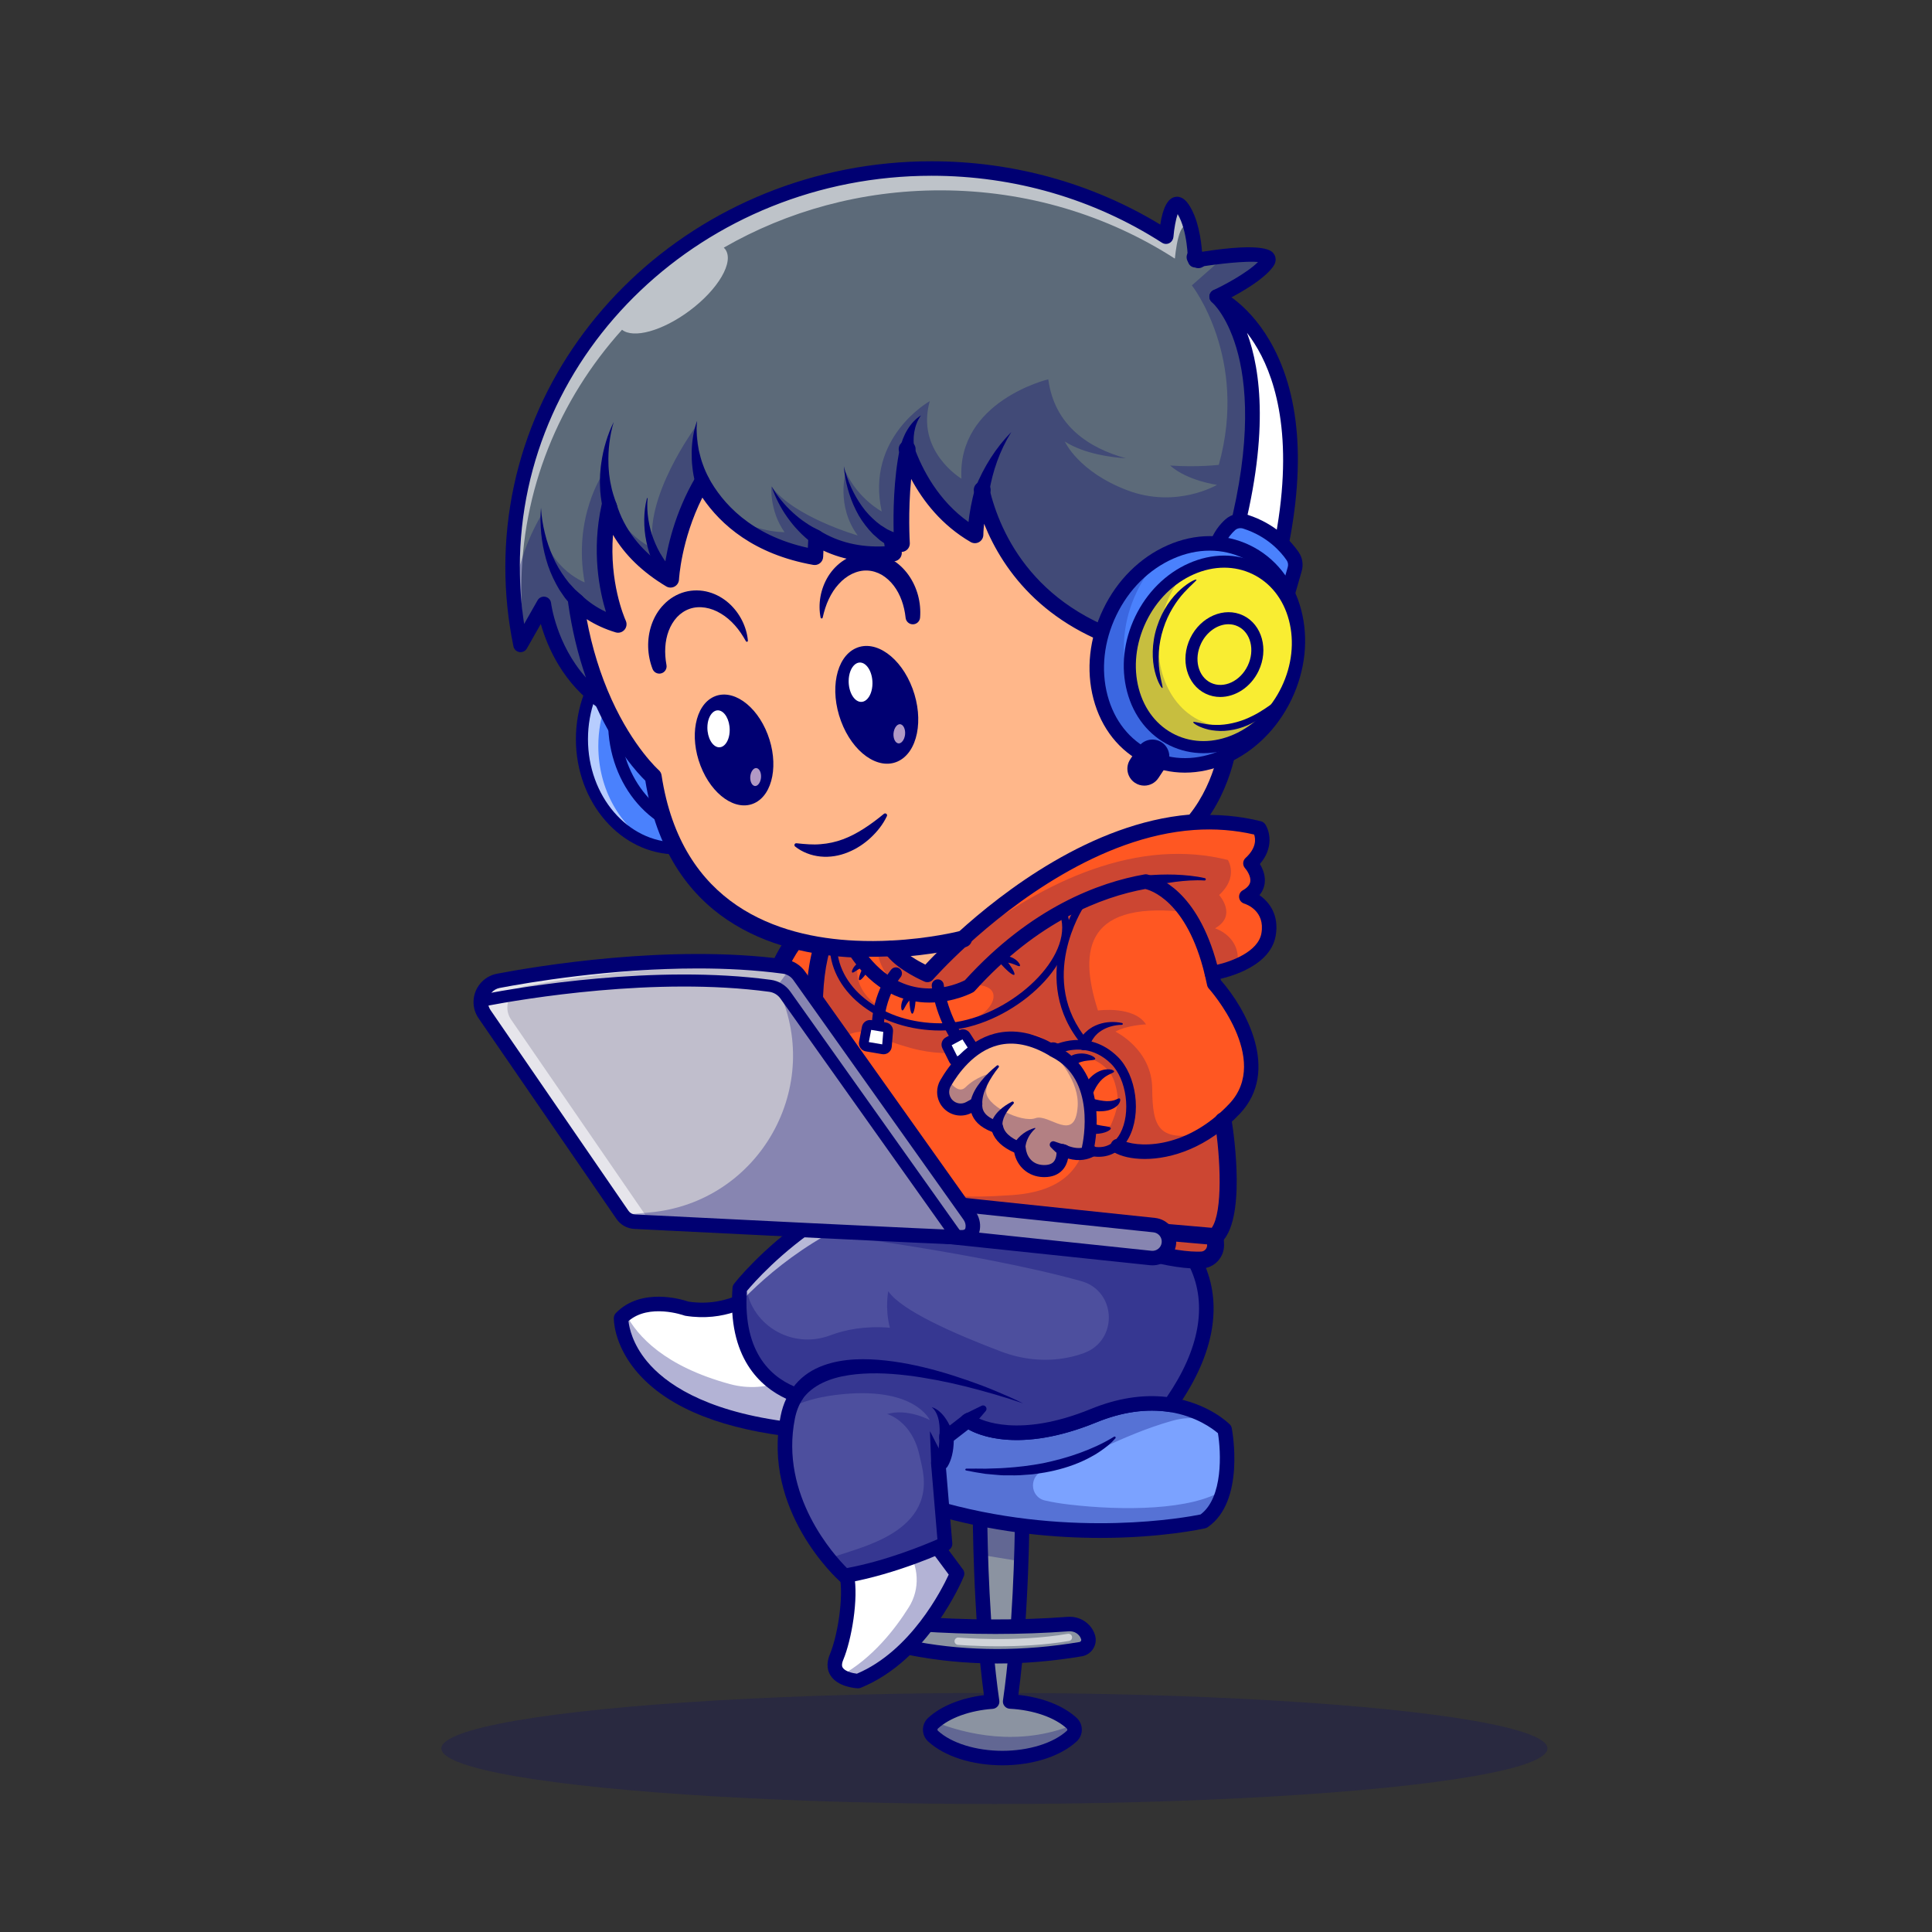 <?xml version="1.0" encoding="utf-8"?>
<!-- Generator: Adobe Illustrator 23.0.2, SVG Export Plug-In . SVG Version: 6.00 Build 0)  -->
<svg version="1.1" id="Layer_1" xmlns="http://www.w3.org/2000/svg" xmlns:xlink="http://www.w3.org/1999/xlink" x="0px" y="0px"
	 viewBox="0 0 4000 4000" style="enable-background:new 0 0 4000 4000;" xml:space="preserve">
<rect x="0" y="0" width="4000" height="4000" fill="#333333" stroke="none"/>
<style type="text/css">
	.st0{opacity:0.2;}
	.st1{fill:#000072;}
	.st2{fill:#8B93A1;}
	.st3{opacity:0.3;}
	.st4{fill:#FFFFFF;}
	.st5{fill:#7BA2FF;}
	.st6{fill:#4D4F9E;}
	.st7{opacity:0.6;}
	.st8{fill:#FF5722;}
	.st9{fill:none;}
	.st10{fill:#4A81FD;}
	.st11{fill:#C0BECC;}
	.st12{fill:#FFB78A;}
	.st13{fill:#5C6A79;}
	.st14{fill:#FF0660;}
	.st15{fill:#F9ED32;}
	.st16{fill:#5A5E8C;}
	.st17{fill:#B199C5;}
</style>
<g>
	<g class="st0">
		<ellipse class="st1" cx="2058.83" cy="3620" rx="1145" ry="115"/>
	</g>
	<g>
		<path class="st2" d="M2219.01,3567.8c-26.99-24.87-73.62-42.16-127.67-45.04c24.73-170.19,25.07-386.71,25.07-392.63
			c-1.4,1.31-43.93-2.4-43.93-2.4s-42.1,3.71-43.5,2.4c0,5.93,0.34,222.69,25.11,392.93c-51.82,3.69-96.32,20.68-122.44,44.75
			c-7.71,7.11-7.71,19.44,0,26.54c29.62,27.3,82.88,45.52,143.67,45.52s114.05-18.22,143.67-45.52
			C2226.73,3587.24,2226.73,3574.91,2219.01,3567.8z"/>
	</g>
	<g class="st3">
		<path class="st1" d="M2116.4,3130.13c0,2.49-0.05,43.37-2.08,102.65l-83.7-13.7c-1.58-51.78-1.63-86.64-1.63-88.95
			c1.4,1.31,43.5-2.4,43.5-2.4S2115,3131.44,2116.4,3130.13z"/>
	</g>
	<g class="st3">
		<path class="st1" d="M2219.01,3594.32c-29.62,27.31-82.89,45.54-143.67,45.54s-114.05-18.22-143.67-45.54
			c-7.73-7.1-7.73-19.4,0-26.5c1.09-0.99,2.22-1.99,3.35-2.94c63.94,25.28,173.33,52.19,286.79,6.24
			C2226.61,3578.32,2225.66,3588.22,2219.01,3594.32z"/>
	</g>
	<g>
		<path class="st1" d="M2075.34,3654.86c-62.71,0-120.22-18.5-153.84-49.49c-6.75-6.22-10.62-15.07-10.62-24.3
			s3.87-18.09,10.63-24.31c26.46-24.38,67.97-41.2,115.57-47.11c-22.82-169.18-23.09-377.37-23.09-379.52
			c0-5.97,3.54-11.38,9.02-13.76c2.87-1.24,5.97-1.53,8.9-0.95c0.12,0,0.24,0,0.37,0c5.61,0,23.81-1.3,38.9-2.63
			c0.87-0.08,1.74-0.08,2.62,0c15.63,1.36,34.5,2.59,39.7,2.63c2.92-0.58,6.03-0.29,8.9,0.95c5.48,2.38,9.02,7.79,9.02,13.76
			c0,2.14-0.27,209.87-23.01,378.95c49.82,5.29,93.22,22.31,120.77,47.69l0,0c6.75,6.22,10.63,15.08,10.63,24.31
			s-3.87,18.09-10.63,24.31C2195.56,3636.36,2138.05,3654.86,2075.34,3654.86z M2044.09,3145.02c0.54,52.27,3.91,231.9,24.86,375.88
			c0.6,4.13-0.54,8.32-3.16,11.56c-2.61,3.25-6.46,5.26-10.62,5.56c-46.86,3.34-89.23,18.6-113.33,40.82
			c-0.83,0.76-0.95,1.73-0.95,2.24s0.12,1.48,0.95,2.24c27.81,25.63,78.96,41.55,133.51,41.55s105.7-15.92,133.51-41.55
			c0.83-0.76,0.95-1.73,0.95-2.24s-0.12-1.48-0.95-2.24c0,0,0,0,0,0c-25.08-23.12-69.3-38.48-118.3-41.09
			c-4.21-0.22-8.13-2.21-10.8-5.47c-2.67-3.26-3.85-7.49-3.24-11.67c20.91-143.92,24.27-323.33,24.81-375.58
			c-7.02-0.41-16.32-1.15-28.81-2.24C2060.21,3143.87,2051.04,3144.6,2044.09,3145.02z M2039.2,3119.15
			C2039.2,3119.15,2039.2,3119.15,2039.2,3119.15C2039.2,3119.15,2039.2,3119.15,2039.2,3119.15z M2106.21,3119.15
			C2106.2,3119.15,2106.2,3119.15,2106.21,3119.15C2106.2,3119.15,2106.2,3119.15,2106.21,3119.15z M2106.23,3119.13
			C2106.22,3119.13,2106.22,3119.13,2106.23,3119.13C2106.22,3119.13,2106.22,3119.13,2106.23,3119.13z M2039.18,3119.13
			C2039.18,3119.13,2039.18,3119.13,2039.18,3119.13C2039.18,3119.13,2039.18,3119.13,2039.18,3119.13z M2106.25,3119.11
			C2106.24,3119.11,2106.24,3119.11,2106.25,3119.11C2106.24,3119.11,2106.24,3119.11,2106.25,3119.11z M2039.16,3119.11
			C2039.17,3119.11,2039.17,3119.11,2039.16,3119.11C2039.17,3119.11,2039.17,3119.11,2039.16,3119.11z M2106.27,3119.08
			c0,0.01-0.01,0.02-0.02,0.02C2106.26,3119.1,2106.27,3119.09,2106.27,3119.08z M2039.13,3119.08c0,0.01,0.01,0.01,0.02,0.02
			C2039.14,3119.09,2039.14,3119.09,2039.13,3119.08z M2106.29,3119.06c0,0-0.01,0.01-0.01,0.01
			C2106.28,3119.07,2106.29,3119.07,2106.29,3119.06z M2039.11,3119.06c0,0,0.01,0.01,0.01,0.01
			C2039.12,3119.07,2039.12,3119.07,2039.11,3119.06z M2107.5,3118.08c-0.4,0.29-0.8,0.62-1.2,0.99
			C2106.68,3118.71,2107.08,3118.38,2107.5,3118.08z M2037.92,3118.08c0.41,0.3,0.81,0.63,1.2,0.99
			C2038.71,3118.7,2038.31,3118.37,2037.92,3118.08z"/>
	</g>
	<g>
		<path class="st2" d="M1883.15,3411.49c116.66,23.21,234.8,23.01,354.21,2.92c11.34-1.91,18.7-13.33,15.5-24.37l-0.19-0.65
			c-5.35-17.44-22.75-28.28-40.94-26.91c-106.26,7.97-214.81,6.99-325.18-1.1L1883.15,3411.49z"/>
	</g>
	<g>
		<path class="st1" d="M2064.9,3444.12c-62.94,0-124.66-5.97-184.68-17.92c-7.39-1.47-12.54-8.2-12.04-15.73l3.39-50.12
			c0.27-3.98,2.11-7.69,5.13-10.31c3.02-2.62,6.95-3.91,10.93-3.63c113.33,8.31,221.99,8.67,322.96,1.1
			c25.47-1.96,49.17,13.85,56.41,37.48l0.22,0.72c2.74,9.46,1.3,19.53-3.89,27.8c-5.24,8.34-13.8,14.06-23.49,15.69
			C2180.76,3439.15,2122.32,3444.12,2064.9,3444.12z M1899.01,3399.26c107.33,19.69,220.24,19.81,335.85,0.37
			c1.72-0.29,2.66-1.43,3.07-2.08c0.46-0.73,0.93-1.91,0.51-3.34l-0.15-0.5c-3.15-10.27-13.81-17.15-25.46-16.28
			c-97.95,7.35-202.96,7.34-312.35-0.04L1899.01,3399.26z"/>
	</g>
	<g>
		<path class="st4" d="M1576.78,2668.74c0,0-60.3,55.77-155.26,40.7c0,0-85.92-31.65-135.66,19.59c0,0-4.52,183.9,340.67,229.12
			c0,0,107.02-90.44,100.99-150.74C1721.49,2747.12,1576.78,2668.74,1576.78,2668.74z"/>
	</g>
	<g class="st3">
		<path class="st1" d="M1727.52,2807.42c-1.11-11.11-6.95-22.83-15.71-34.57c-1.47,3.41-3.13,6.83-4.94,10.26
			c-37.07,70.31-119.34,103.33-196.02,82.38c-133.97-36.59-191-98.37-215.29-145.12c-3.36,2.58-6.61,5.46-9.71,8.66
			c0,0-4.52,183.9,340.67,229.12C1626.52,2958.15,1733.54,2867.71,1727.52,2807.42z"/>
	</g>
	<g>
		<path class="st1" d="M1626.52,2973.15c-0.65,0-1.3-0.04-1.95-0.13c-147.08-19.27-251.21-65.34-309.47-136.93
			c-45-55.29-44.3-105.34-44.25-107.44c0.09-3.77,1.6-7.37,4.23-10.08c52.68-54.29,137.31-28.13,150.1-23.75
			c86.03,13.07,140.85-36.6,141.4-37.1c4.7-4.36,11.67-5.24,17.33-2.18c15.53,8.41,151.89,84.08,158.52,150.38
			c6.62,66.24-94.66,153.91-106.24,163.69C1633.48,2971.91,1630.05,2973.15,1626.52,2973.15z M1301.24,2735.11
			c1.42,13.13,8.01,47.15,38.72,83.97c36.42,43.67,114.83,100.22,281.87,123.31c30.75-27.14,94.83-92.89,90.77-133.48
			c-3.61-36.1-80.86-91.84-134.26-122.16c-20.89,15.56-78.15,50.33-159.17,37.5c-0.97-0.15-1.91-0.4-2.83-0.74
			C1415.62,2723.25,1344.2,2697.86,1301.24,2735.11z"/>
	</g>
	<g>
		<path class="st4" d="M1929.5,3188.02l-179.38,62.56c14.32,38.44,1.51,133.4-18.09,180.13c-19.6,46.73,44.47,49.74,44.47,49.74
			c137.17-55.77,205-222.34,205-222.34L1929.5,3188.02z"/>
	</g>
	<g class="st3">
		<path class="st1" d="M1929.5,3188.02l-52.86,18.44l0,0c26.3,35.45,28.55,83.49,5.12,120.91
			c-29.02,46.34-75.97,106.1-141.04,142.11c14.28,9.95,35.78,10.98,35.78,10.98c137.17-55.77,205-222.34,205-222.34L1929.5,3188.02z
			"/>
	</g>
	<g>
		<path class="st1" d="M1776.5,3495.46c-0.23,0-0.47,0-0.71-0.01c-4.17-0.2-41.16-2.61-56.32-26.62c-5.4-8.54-10-23.11-1.27-43.92
			c18.3-43.64,30.48-135.22,17.87-169.09c-1.41-3.78-1.24-7.96,0.48-11.62c1.71-3.65,4.83-6.46,8.63-7.78l179.38-62.56
			c6.21-2.15,13.08-0.04,16.99,5.23l52.01,70.09c3.13,4.2,3.82,9.74,1.85,14.59c-2.87,7.04-71.84,173.08-213.25,230.58
			C1780.36,3495.08,1778.44,3495.46,1776.5,3495.46z M1768.22,3260.16c9.65,49.64-5.14,135.29-22.35,176.35
			c-4.52,10.77-1.89,14.93-1.03,16.29c4.8,7.61,20.31,11.39,29.26,12.41c111.25-47.15,175.27-172.97,190.15-205.18l-40.22-54.21
			L1768.22,3260.16z"/>
	</g>
	<g>
		<path class="st5" d="M2535.47,2959.64c0,0-39.16-39.79-111.83-51.1c-42.24-6.6-95.78-3.57-159.5,22.47
			c-173.33,70.86-254.73,13.57-254.73,13.57l-3.66-4.75c0,0-198.34-103.78-242.05,143.43l187.04,42.69l0.11,1.37l4.3-0.36
			c289.42,78.41,536.6,22.61,536.6,22.61C2562.6,3101.37,2535.47,2959.64,2535.47,2959.64z"/>
	</g>
	<g class="st3">
		<path class="st1" d="M2212.89,3114.92c-19.39-2.29-35.72-5.13-49.46-8.33c-32.33-7.51-33.26-53.38-1.17-61.83
			c77.93-20.5,157.9-73.02,264.68-103.19c44.03-12.44,79.39-2.53,107.16,16.77c-7.25-6.76-45.36-39.67-110.46-49.8
			c-42.24-6.6-95.78-3.57-159.5,22.47c-173.33,70.86-254.73,13.57-254.73,13.57l-3.66-4.75c0,0-198.34-103.78-242.05,143.43
			l187.04,42.69l0.11,1.37l4.3-0.36c289.42,78.41,536.6,22.61,536.6,22.61c22.03-14.98,34.57-39.01,41.42-65
			C2468.02,3126.93,2325.43,3128.23,2212.89,3114.92z"/>
	</g>
	<g>
		<path class="st1" d="M2277.92,3184.09c-90.93,0-203.5-9.57-324.15-41.96l-1.67,0.14c-3.7,0.31-7.34-0.75-10.27-2.96l-181.47-41.42
			c-7.79-1.78-12.82-9.36-11.43-17.24c14.64-82.79,47.88-137.45,98.78-162.48c75.96-37.33,161.4,6.49,165,8.37
			c1.92,1.01,3.6,2.41,4.92,4.13l2.01,2.6c11.79,6.73,89.37,44.96,238.84-16.14c58.22-23.8,114.58-31.69,167.49-23.41
			c76.68,11.93,118.47,53.63,120.21,55.4c2.08,2.11,3.48,4.79,4.04,7.7c1.19,6.19,28.09,152.02-50.02,205.16
			c-1.56,1.06-3.3,1.82-5.14,2.23C2489.1,3165.55,2404.48,3184.09,2277.92,3184.09z M1956.24,3112c0.96,0.07,1.9,0.23,2.83,0.48
			c266.11,72.09,498.35,28.8,526.53,23.06c46.91-34.95,42.54-128.68,36-168.25c-10.3-8.85-45.01-35.33-100.26-43.93
			c-47.47-7.41-98.43-0.17-151.51,21.54c-178.88,73.11-265.45,14.47-269.04,11.94c-1.23-0.86-2.32-1.91-3.24-3.1l-1.5-1.95
			c-14.14-6.56-79.83-33.96-135.25-6.62c-39.01,19.26-65.75,61.85-79.59,126.69l172.89,39.46
			C1954.81,3111.5,1955.54,3111.73,1956.24,3112z"/>
	</g>
	<g>
		<path class="st6" d="M2423.91,2906.92l-0.27,1.63c-42.24-6.6-95.78-3.57-159.5,22.47c-173.33,70.86-254.73,13.57-254.73,13.57
			l-3.66-4.75l-43.09,33.37l-2.99,0.04c0.5,18.59-1.49,39.93-10.58,54.99l-6.51,0.54l8.27,98.54l5.79,69.01
			c0,0-102.52,48.21-208.02,66.29c0,0-155.43-139.24-117.58-328.58c3.53-17.77,9.72-32.83,18.09-45.49
			c-50.06-18.04-129.02-70.55-117.58-221.31c0,0,214.03-275.85,542.65-250.25C2402.83,2442.63,2618.36,2631.07,2423.91,2906.92z"/>
	</g>
	<g class="st7">
		<g>
			<path class="st4" d="M1531.56,2667.24c-0.81,10.99-1.18,21.43-1.13,31.38c51.51-54.81,177.08-169.89,353.15-208.95
				c-9.82-15.01-19.11-30.34-27.83-45.99C1653.97,2509.53,1531.56,2667.24,1531.56,2667.24z"/>
		</g>
	</g>
	<g class="st3">
		<path class="st1" d="M2074.21,2416.99c-26.95-2.08-53.09-2.17-78.41-0.54c65.21,5.06,132.27,21.25,198.25,51.05
			c63.23,28.54,106.88,71.61,130.31,117.85c-200.77-40.21-685.77-40.22-685.77-40.22s371.1,43.85,599.82,107.23
			c73.4,20.34,77.32,122.76,5.82,149.01c-10.59,3.89-22.04,7.08-34.34,9.5c-45.83,8.98-93.31,3.96-136.99-12.56
			c-97.35-36.83-207.4-85.41-233.83-125.05c0,0-7.29,35.13,3.32,75.67c-51.15-4.21-92.22,3.95-123.5,15.76
			c-80.74,30.5-168.71-23.26-175.36-109.31c-0.06-0.74-0.11-1.47-0.16-2.2c-7.78,8.86-11.8,14.06-11.8,14.06
			c-11.44,150.77,67.52,203.27,117.58,221.31c-5.13,7.76-9.32,16.54-12.7,26.17c21.79-11.62,52.05-21.41,94.1-26.66
			c162.8-20.35,194.45,52,194.45,52s-46.35-24.87-88.18-12.44c0,0,50.87,13.57,66.7,84.79c3.17,14.29,7.1,29.02,8.57,43.82
			c12.91,130.28-161.26,151.93-195.62,171.66c18.37,22.36,32.17,34.73,32.17,34.73c105.5-18.09,208.02-66.29,208.02-66.29
			l-5.79-69.01l-8.28-98.54l6.51-0.54c9.09-15.06,11.08-36.4,10.58-54.99l2.98-0.05l43.1-33.37l3.66,4.75
			c0,0,81.4,57.3,254.73-13.57c63.72-26.05,117.26-29.08,159.5-22.48l0.27-1.63C2618.36,2631.07,2402.83,2442.63,2074.21,2416.99z"
			/>
	</g>
	<g>
		<path class="st1" d="M1748.62,3277.63c-3.66,0-7.24-1.34-10.01-3.83c-6.61-5.92-161.35-147.2-122.27-342.69
			c2.5-12.61,6.33-24.37,11.44-35.11c-52.54-24.29-122.24-84.16-111.17-229.89c0.22-2.93,1.3-5.73,3.11-8.06
			c2.24-2.89,56.01-71.54,151.38-137.85c88.3-61.39,230.05-131.7,404.29-118.16c206.04,16.08,361.45,94.58,415.7,209.99
			c41.31,87.87,22.94,191.88-53.12,300.97c-2.16,7.01-9.25,11.51-16.64,10.38c-47.46-7.4-98.41-0.17-151.5,21.54
			c-159.35,65.13-245.44,25.71-264.89,14.54l-30.24,23.42c-0.49,22.05-4.77,39.89-12.76,53.13c-0.9,1.5-2.05,2.8-3.37,3.88
			l13.03,155.2c0.53,6.25-2.89,12.16-8.56,14.83c-4.26,2-105.58,49.28-211.87,67.5C1750.31,3277.55,1749.46,3277.63,1748.62,3277.63
			z M1546.19,2673.02c-8.42,131.09,53.9,181.91,108.03,201.43c4.33,1.56,7.7,5.02,9.15,9.38c1.45,4.37,0.81,9.16-1.72,12.99
			c-7.51,11.38-12.86,24.88-15.89,40.14c-31.84,159.27,81.88,283.68,107.76,309.55c81.44-15.09,160.61-47.84,187.29-59.52
			l-13.17-156.95c-0.33-3.96,0.92-7.9,3.49-10.94c2.14-2.52,5.03-4.26,8.23-4.96c3.95-9.99,5.78-23.79,5.32-40.48
			c-0.11-4.01,1.39-7.9,4.17-10.79c2.25-2.35,5.2-3.89,8.36-4.41l39.36-30.48c3.15-2.44,7.16-3.52,11.09-3.02
			c3.95,0.5,7.54,2.56,9.97,5.71l2.01,2.6c11.79,6.73,89.37,44.96,238.84-16.14c54.5-22.28,107.35-30.61,157.3-24.79
			c67.55-98.48,84.21-190.87,48.16-267.55c-49.6-105.52-195.73-177.61-390.89-192.84
			C1776.18,2408.84,1572.13,2641.77,1546.19,2673.02z"/>
	</g>
	<g>
		<path class="st1" d="M1636.81,2880.43c12.13-20.3,31.11-36.41,51.78-46.56c20.79-10.23,42.92-15.43,64.71-17.98
			c21.86-2.46,43.52-2.2,64.85-0.52c21.32,1.7,42.35,4.65,63.08,8.71c41.47,8.01,81.78,19.81,121.25,33.5
			c19.74,6.83,39.28,14.15,58.51,22.2c19.24,8.01,38.34,16.3,56.95,25.6c-39.32-13.49-79.22-24.86-119.27-34.98
			c-20.04-4.99-40.2-9.42-60.41-13.23c-20.2-3.83-40.44-7.19-60.72-9.57c-40.45-4.87-81.37-6.32-120.1-0.5
			c-38.49,5.78-74.88,20.19-95.99,49.59c-4.76,6.62-13.98,8.14-20.61,3.38c-6.27-4.5-7.96-13-4.09-19.52L1636.81,2880.43z"/>
	</g>
	<g>
		<path class="st1" d="M1928.06,3032.59l-2.71-68.73c0-0.12,0.09-0.21,0.2-0.22c0.09,0,0.16,0.04,0.2,0.11l31.34,61.23
			c3.86,7.55,0.87,16.81-6.68,20.67c-7.55,3.86-16.8,0.87-20.67-6.68C1928.7,3036.95,1928.15,3034.73,1928.06,3032.59z"/>
	</g>
	<g>
		<path class="st1" d="M1944.8,2975.28l0.56-8.16l0.12-8.18c-0.2-5.39-0.53-10.9-1.57-16.23c-0.94-5.39-2.46-10.7-4.8-15.73
			c-2.36-4.99-5.43-9.94-10.17-13.48c5.87,1.27,11.32,4.8,16.09,8.87c4.81,4.12,9.01,9.04,12.62,14.32
			c3.75,5.26,6.76,10.9,9.64,16.7l3.86,8.83l3.38,9.02c2.98,7.95-1.05,16.82-9.01,19.8c-7.95,2.98-16.82-1.05-19.79-9.01
			c-0.79-2.1-1.09-4.27-0.95-6.37L1944.8,2975.28z"/>
	</g>
	<g>
		<path class="st1" d="M2040.77,2921.42l-25.84,30.27c-5.49,6.44-15.16,7.2-21.6,1.71c-6.44-5.49-7.2-15.16-1.71-21.6
			c1.39-1.63,3.12-2.92,4.92-3.82l35.75-17.48c3.5-1.71,7.72-0.26,9.43,3.24C2043.02,2916.34,2042.54,2919.35,2040.77,2921.42z"/>
	</g>
	<g>
		<path class="st1" d="M2309.35,2977.84c-9.16,10.62-20.05,19.11-31.46,26.88l-8.66,5.68c-2.96,1.77-5.98,3.43-8.99,5.1
			c-5.98,3.48-12.21,6.42-18.47,9.34c-25.12,11.5-51.86,19.07-78.92,23.87l-20.38,3.07c-6.79,1.06-13.67,1.16-20.49,1.78
			c-13.65,1.44-27.36,0.98-41,0.93c-6.83,0.19-13.63-0.63-20.42-1.17c-6.79-0.58-13.57-1.12-20.33-1.84
			c-13.48-1.88-26.85-4.39-40.11-7.03c-1.03-0.21-1.69-1.2-1.49-2.23c0.18-0.89,0.95-1.51,1.82-1.53l0.13,0
			c13.53-0.31,26.91,0.02,40.25,0.05c13.36-0.75,26.66-0.45,39.9-1.56c26.49-1.61,52.7-4.84,78.54-9.7
			c25.72-5.41,51.06-12.18,75.72-21.12c24.6-8.94,48.82-19.76,71.36-33.72l0.18-0.11c1.03-0.64,2.39-0.32,3.02,0.71
			C2310.07,2976.08,2309.96,2977.13,2309.35,2977.84z"/>
	</g>
	<g class="st7">
		<g>
			<path class="st4" d="M1983.77,3397.93c0,0,120.4,10.74,228.37-7.91"/>
		</g>
		<g>
			<path class="st4" d="M2066.77,3408.45c-48.44,0-83.02-2.99-83.66-3.05c-4.13-0.37-7.17-4.01-6.81-8.13
				c0.37-4.13,4.08-7.17,8.13-6.81c1.2,0.11,120.71,10.43,226.43-7.84c4.06-0.67,7.96,2.03,8.67,6.12c0.7,4.08-2.04,7.96-6.12,8.67
				C2162.95,3406.12,2109.47,3408.45,2066.77,3408.45z"/>
		</g>
	</g>
	<g>
		<path class="st8" d="M2515.87,2560.21l0.85,16.16c0.9,17.09-12.26,31.76-29.36,32.42c-25.69,1-69.84-3.08-141.07-25.22
			c-133.4-41.45-114.56-76.88-114.56-76.88L2515.87,2560.21"/>
		<path class="st1" d="M2479.86,2626.43c-36.26,0-82.88-8.78-138.76-26.14c-72.7-22.59-113.51-46.87-124.77-74.21
			c-5.96-14.49-1.54-24.79-0.05-27.6c3.59-6.76,11.18-10.39,18.69-8.98l284.14,53.51c7.93,1.49,13.81,8.21,14.24,16.27l0.85,16.16
			c0.69,13.06-3.78,25.56-12.59,35.21c-8.74,9.57-20.66,15.12-33.57,15.62C2485.38,2626.38,2482.65,2626.43,2479.86,2626.43z
			 M2268.05,2531.34c14.55,9.58,39.77,21.95,83.43,35.51c70.21,21.82,112.26,25.33,135.19,24.44c3.49-0.14,6.71-1.65,9.08-4.24
			c2.44-2.68,3.68-6.15,3.49-9.78l-0.13-2.42L2268.05,2531.34z"/>
	</g>
	<g class="st0">
		<path class="st1" d="M2515.87,2560.21l0.85,16.16c0.9,17.09-12.26,31.76-29.36,32.42c-25.69,1-69.84-3.08-141.07-25.22
			c-133.4-41.45-114.56-76.88-114.56-76.88L2515.87,2560.21"/>
	</g>
	<g>
		<g>
			<path class="st8" d="M1773.49,1893.19c0,0-133.4-45.22-189.93,203.5s156.01,174.1,203.5,9.04
				C1834.54,1940.67,1773.49,1893.19,1773.49,1893.19z"/>
		</g>
		<g>
			<path class="st1" d="M1634.92,2274.91c-6.78,0-13.43-0.8-19.86-2.45c-25.39-6.53-80.96-37.11-48.56-179.64
				c23.65-104.04,63.55-172.41,118.61-203.23c49.32-27.6,92.2-13.58,94-12.97c1.85,0.63,3.58,1.56,5.12,2.76
				c2.88,2.23,69.82,56.76,19.64,231.19C1777.64,2201.78,1699.92,2274.91,1634.92,2274.91z M1749.03,1907.42
				c-12.19,0-29.17,2.6-47.71,13.2c-44.97,25.71-79.79,87.93-100.7,179.94c-17.75,78.11-9.1,129.7,23.15,137.99
				c40.07,10.33,119.22-42.96,146.46-137.67c37.71-131.08,3.39-181.48-5.71-191.96C1761.27,1908.25,1755.91,1907.42,1749.03,1907.42
				z"/>
		</g>
	</g>
	<g>
		<path class="st8" d="M2515.36,2036.63c-1.49-7.42-3.07-14.61-4.79-21.53c-25.89-108.15-70.85-154.81-102.12-174.8
			c-16.27-10.41-28.8-13.61-33.01-14.44c-0.08-0.04-0.16-0.07-0.24-0.1c0.08,0.03,0.16,0.07,0.24,0.1c-0.99-0.2-1.58-0.28-1.58-0.28
			l-0.09-0.45c-398.35-174.33-650.78,88.41-650.78,88.41c-94.96,165.06,31.65,580.32,31.65,580.32l762.75,66.34
			c48.21-42.19,16.55-239.67,16.55-239.67l-1.09-1.27c8.32-7.19,16.64-15.1,24.83-23.83
			C2655.68,2191.43,2515.36,2036.63,2515.36,2036.63z"/>
	</g>
	<g>
		<path class="st9" d="M2250.61,2264.79c-34.65-25.32-56.05-58.9-69.14-88.47c-13.63-30.82-49.9-44.44-80.07-29.44
			c-49.57,24.66-126.07,47.67-215.58,22.95c-32.37-8.94-57.92-18.45-78.11-27.91c-39.58-18.57-84.75,10.92-83.89,54.64
			c5.57,280.59,197.34,289.73,371.52,277.77C2292.82,2460.75,2328.99,2322.07,2250.61,2264.79z"/>
	</g>
	<g class="st0">
		<path class="st1" d="M2537.22,2333.57c-11.44,4.16-23.15,7.64-34.87,10.36c-104.78,24.1-116.08-9.04-116.85-90.44
			c-0.72-81.4-76.11-117.58-76.11-117.58c24.1-13.57,63.31-15.06,63.31-15.06c-25.64-39.21-99.49-28.67-99.49-28.67
			c-41.87-129.69-22.61-230.36,191.87-202.59c-19.45-30.98-39.98-49.16-56.62-59.78c-16.28-10.45-28.81-13.61-33.01-14.47
			c-0.99-0.18-1.58-0.27-1.58-0.27l-0.09-0.45c-398.35-174.33-650.78,88.41-650.78,88.41c-94.96,165.06,31.65,580.32,31.65,580.32
			l762.75,66.34C2555.36,2516.49,2543.83,2387.21,2537.22,2333.57z M1777.3,1994.97c33.16,42.21,84.41,69.34,214.05,46.73
			c129.63-22.61,49.74,113.05-85.92,78.38C1746.46,2079.46,1777.3,1994.97,1777.3,1994.97z M2299.79,2329.8
			c-1.91,4.77-44.22,12.05-47.48,14.98c-9.04,55.68-33.83,121.08-156.96,129.54c-174.18,11.97-365.94,2.82-371.52-277.77
			c-0.87-43.72,44.3-73.21,83.89-54.64c20.18,9.47,45.74,18.97,78.11,27.91c89.51,24.72,166.01,1.71,215.58-22.95
			c30.17-15.01,66.43-1.38,80.07,29.44c2.26,5.1,4.78,10.32,7.55,15.59c48.21-16.9,108.51,3.38,120.37,54.8
			C2318.44,2278.36,2313.36,2298.14,2299.79,2329.8z"/>
	</g>
	<g>
		<ellipse class="st10" cx="1400.42" cy="1530.29" rx="195.58" ry="226.11"/>
	</g>
	<g class="st7">
		<g>
			<path class="st4" d="M1238.75,1544.61c0-124.88,87.57-226.11,195.58-226.11c17.23,0,33.92,2.6,49.84,7.43
				c-25.39-13.93-53.78-21.75-83.75-21.75c-108.02,0-195.58,101.23-195.58,226.11c0,104.96,61.87,193.19,145.75,218.67
				C1284.47,1712.69,1238.75,1634.83,1238.75,1544.61z"/>
		</g>
	</g>
	<g>
		<path class="st1" d="M1400.42,1768.9c-114.74,0-208.08-107.04-208.08-238.61s93.34-238.61,208.08-238.61
			s208.08,107.04,208.08,238.61S1515.15,1768.9,1400.42,1768.9z M1400.42,1316.69c-100.95,0-183.08,95.82-183.08,213.61
			s82.13,213.61,183.08,213.61s183.08-95.82,183.08-213.61S1501.37,1316.69,1400.42,1316.69z"/>
	</g>
	<g>
		<ellipse class="st10" cx="1467.12" cy="1495.25" rx="195.58" ry="226.11"/>
	</g>
	<g>
		<path class="st1" d="M1467.11,1733.85c-114.74,0-208.08-107.04-208.08-238.61s93.34-238.61,208.08-238.61
			c114.74,0,208.09,107.04,208.09,238.61S1581.86,1733.85,1467.11,1733.85z M1467.11,1281.64c-100.95,0-183.08,95.82-183.08,213.61
			s82.13,213.61,183.08,213.61s183.09-95.82,183.09-213.61S1568.07,1281.64,1467.11,1281.64z"/>
	</g>
	<g>
		<path class="st1" d="M2515.87,2577.71c-0.5,0-1.01-0.02-1.51-0.06l-762.73-66.32c-7.12-0.62-13.14-5.5-15.22-12.33
			c-5.26-17.25-127.71-424.49-30.09-594.17c4.82-8.38,15.53-11.25,23.9-6.44c8.38,4.82,11.26,15.52,6.45,23.9
			c-81.6,141.84,10.87,488.2,29.94,555.21l742.18,64.54c23.22-33.06,18.19-145.04,6.4-218.72c-1.53-9.54,4.97-18.52,14.51-20.05
			c9.56-1.49,18.52,4.97,20.05,14.51c5.54,34.57,30.51,209.37-22.34,255.61C2524.19,2576.18,2520.09,2577.71,2515.87,2577.71z"/>
	</g>
	<g>
		<path class="st11" d="M2382.46,2604.56l-451.67-47.54l7.17-68.07l451.67,47.54c18.8,1.98,32.43,18.82,30.45,37.62
			C2418.1,2592.9,2401.26,2606.53,2382.46,2604.56z"/>
	</g>
	<g class="st3">
		<path class="st1" d="M2382.46,2604.56l-451.67-47.54l7.17-68.07l451.67,47.54c18.8,1.98,32.43,18.82,30.45,37.62
			C2418.1,2592.9,2401.26,2606.53,2382.46,2604.56z"/>
	</g>
	<g>
		<path class="st1" d="M2386.14,2619.75c-1.74,0-3.49-0.09-5.24-0.28h0l-451.67-47.54c-8.24-0.86-14.21-8.25-13.34-16.48l7.16-68.08
			c0.42-3.96,2.39-7.59,5.48-10.09c3.09-2.5,7.03-3.66,11.01-3.26l451.67,47.54c13.08,1.38,24.83,7.76,33.11,17.98
			c8.28,10.22,12.07,23.05,10.69,36.13s-7.76,24.83-17.98,33.11C2408.17,2615.94,2397.36,2619.75,2386.14,2619.75z M2384.03,2589.64
			c5.08,0.53,10.11-0.95,14.11-4.18c3.99-3.23,6.48-7.82,7.02-12.92c1.11-10.55-6.56-20.02-17.11-21.14l-436.75-45.97l-4.02,38.24
			L2384.03,2589.64z"/>
	</g>
	<g>
		<g>
			<path class="st1" d="M2299.75,2335.79c0.43,1.81-2.08,4.27-7.43,6.86c-5.37,2.43-13.72,4.85-24.68,4.94
				c-10.85,0.09-24.59-2.47-37.79-10.91c-6.53-4.27-12.85-10.01-17.87-17.88c-2.42-4.03-4.61-8.51-5.79-13.99
				c-1.09-5.43-1.29-12.22,1.85-19.16c0.72-1.69,1.87-3.31,2.92-4.88c1.13-1.51,2.51-2.81,3.87-4.11c1.39-1.17,2.88-2.1,4.38-3.05
				c1.48-0.86,2.95-1.4,4.45-2.03c5.82-1.99,11.26-2.4,15.79-2.01c4.68,0.27,8.79,1.16,12.62,2.21c1.64,0.46,3.26,0.91,4.86,1.35
				c1.46,0.43,2.9,0.85,4.33,1.28c11.39,3.22,21.58,5.07,29.79,5.39c8.14,0.2,14.24-1.03,18.34-2.76c4.23-1.63,6.63-3.43,8.46-2.87
				c1.78,0.42,2.62,4.89-1.15,10.69c-3.58,5.92-12.29,11.69-23.32,14.25c-11.01,2.52-24.01,2.33-37.54,0.06
				c-3.24-0.6-6.54-1.22-9.92-1.85c-2.66-0.51-5.3-0.85-7.56-0.83c-2.41-0.15-4.13,0.41-5.07,0.7c-0.12,0.13-0.4,0.14-0.45,0.21
				c-0.08-0.02,0.15,0.33-0.3-0.2c-0.03-0.11-0.46-0.47-0.46-0.47c0.27,0.19,0.04,0.01,0.52,0.28c0.76,0.38,0.26,0.03,0.4,0.24
				c0.06,0.15-0.13,0.11-0.06,0.39c-0.05,0.38,0.02,1.04,0.09,1.78c0.26,1.58,1.07,3.59,2.1,5.58c2.24,4.01,5.62,7.9,9.46,11.06
				c7.77,6.34,16.99,10.12,25.22,12.2C2286.45,2332.43,2298.9,2331.77,2299.75,2335.79z"/>
		</g>
	</g>
	<g>
		<g>
			<path class="st1" d="M2306.53,2218.22c0.07,3.73-12.09,4.78-24.17,15.81c-6,5.53-11.99,13.55-16.97,24.07
				c-2.5,5.23-4.81,11.02-6.82,17.24c-1,3.11-1.94,6.32-2.79,9.62c-0.82,3.19-1.66,6.88-2.12,9.7c-1.21,7.26-8.07,12.16-15.33,10.95
				c-0.89-0.15-1.75-0.38-2.56-0.69l-0.11-0.05c-2.12-0.82-3.1-1.32-4.49-2c-1.32-0.64-2.49-1.35-3.74-2.04
				c-2.39-1.44-4.71-3.01-6.92-4.73c-4.37-3.49-8.57-7.39-12.08-12c-7.24-9.02-11.72-19.7-13.81-30.01
				c-2.03-10.37-1.77-20.26-0.76-29.31c0.37-2.36,0.92-4.76,1.41-7.07c0.47-2.32,0.95-4.58,1.97-6.88c0.89-2.27,1.75-4.49,2.72-6.64
				c1.28-2.12,2.59-4.18,3.9-6.15c5.75-7.83,13.92-12.89,21.32-15.07c15.07-3.96,26.01-0.69,32.89,1.86
				c6.92,2.8,10.07,5.89,9.47,7.66c-0.6,1.82-4.6,2.3-11.18,2.91c-6.42,0.62-16.03,1.37-24.18,5.71c-3.95,2.28-7.06,5.34-9.29,9.5
				c-2.44,4.01-3.15,10.12-3.8,16.52c-0.14,7.03,0.19,14.24,1.84,21.11c1.72,6.82,4.64,13.29,9.11,18.82
				c2.12,2.86,4.75,5.27,7.38,7.52c1.36,1.1,2.75,2.09,4.16,3.02c0.7,0.4,1.42,0.89,2.08,1.24c0.58,0.34,1.58,0.82,1.5,0.81
				l-18,10.21c1.01-4.73,2.08-8.36,3.34-12.31c1.24-3.85,2.62-7.56,4.11-11.15c2.97-7.18,6.45-13.87,10.35-19.93
				c7.71-12.14,17.65-21.64,27.6-26.92c10.03-5.32,19.3-6.25,25.18-5.52c2.98,0.32,5.2,0.99,6.66,1.8
				C2305.84,2216.59,2306.55,2217.39,2306.53,2218.22z"/>
		</g>
	</g>
	<g>
		<g>
			<path class="st12" d="M2546.77,1336.97v180.88c0,0-6.87,104.82-75.43,185.54c-197.93,13.84-379.13,151.76-476.45,240.44
				c-47.35,43.14-74.84,74.66-74.84,74.66s-53.23-22.61-73.8-51.64l-0.09-2.08c-23.79,1.27-49.38,1.54-76.02,0.27
				c-167.72-7.82-374.93-76.52-417.71-357.38c0,0-54.67-47.66-102.11-152.21c-24.51-54.04-47.08-123.27-59.15-208.97l2.71-2.85
				c21.71,20.53,49.65,37.9,85.87,48.88c-1.13-2.58-49.33-108.67-19.53-244.19l1.9-0.59c15.65,51.87,51.69,106.72,126.21,151.31
				c0,0,4.52-101.34,65.03-203.9c33.51,62.22,100.39,133.45,233.43,157.19c0,0,0.72-17.5,1.9-40.97
				c38.48,23.97,91.03,40.61,160.9,33.42c0,0-2.58-10.54-5.16-28.72c6.78,3.48,14.02,6.56,21.75,9.13c0,0-6.87-107.22,11.94-195.31
				c20.39,56.44,61.14,131.23,140.32,177.22c0,0,0-40.25,15.15-92.75c24.51,103.42,101.97,269.56,345.85,327.13
				c0,0,91.71,102.83,165.01-6.11L2546.77,1336.97z"/>
		</g>
		<g>
			<path class="st1" d="M1920.04,2036c-2.3,0-4.62-0.45-6.83-1.39c-5.56-2.36-52.23-22.76-76.76-51.86
				c-22.63,0.9-45.17,0.83-67.14-0.22c-172.23-8.03-386.57-78.26-433.23-366.21c-14.89-14.5-60.88-63.69-101.69-153.64
				c-29.28-64.56-49.65-136.48-60.54-213.76c-0.75-5.3,0.97-10.64,4.66-14.51l2.71-2.85c6.65-6.98,17.7-7.26,24.7-0.64
				c13.09,12.39,28.01,22.81,44.59,31.18c-13.03-44.79-27.82-124.54-7.37-217.53c1.35-6.15,5.9-11.1,11.91-12.96l1.89-0.59
				c4.46-1.38,9.29-0.92,13.4,1.26c4.12,2.19,7.19,5.93,8.54,10.4c14.93,49.49,46.88,91.83,95.14,126.15
				c5.71-38.65,21.46-110.02,64.27-182.58c3.21-5.44,9.02-8.74,15.42-8.61c6.31,0.12,12.07,3.64,15.06,9.2
				c28.04,52.05,85.54,117.92,201.45,144.28c0.28-5.99,0.62-13,1-20.64c0.31-6.19,3.87-11.76,9.37-14.63
				c5.5-2.87,12.1-2.62,17.36,0.65c37.52,23.37,81.51,34.19,130.72,32.24c-0.51-3.09-1.04-6.51-1.56-10.22
				c-0.91-6.47,1.86-12.92,7.18-16.71c3.93-2.8,8.76-3.8,13.37-2.94c-0.84-38.19-0.11-109.57,13.35-172.63
				c1.63-7.64,8.13-13.27,15.92-13.8c7.67-0.57,14.99,4.16,17.65,11.51c16.85,46.62,49,108.41,108.61,152.28
				c2.07-17.24,6.02-40.5,13.58-66.71c2.16-7.5,9.03-12.65,16.81-12.65c0.14,0,0.28,0,0.43,0c7.95,0.19,14.77,5.72,16.6,13.46
				c22.08,93.19,94.69,257.92,332.84,314.13c3.5,0.83,6.65,2.71,9.04,5.38c0.34,0.38,37.24,40.81,77.88,37.95
				c21.71-1.53,41.75-15.72,59.56-42.18c2.61-3.87,6.66-6.55,11.25-7.42c4.58-0.87,9.34,0.13,13.18,2.77l2.3,1.58
				c4.75,3.26,7.59,8.66,7.59,14.42v180.88c0,0.38-0.01,0.76-0.04,1.15c-0.29,4.52-8.08,111.56-79.55,195.73
				c-3.05,3.59-7.42,5.8-12.12,6.13c-195.06,13.64-375.62,153.66-465.88,235.92c-45.93,41.85-73.17,72.92-73.44,73.23
				C1929.84,2033.9,1925,2036,1920.04,2036z M1862.97,1959.91c12.47,15.03,36.69,29.19,52.8,37.27
				c11.79-12.71,34.92-36.73,67.33-66.27c92.48-84.27,276.81-227.04,479.47-244.38c57.62-71.88,66.09-161.88,66.69-169.33v-138.21
				c-17.2,14.39-36.14,22.34-56.64,23.74c-48.76,3.35-89.61-32.81-102.25-45.41c-203.24-49.65-293.14-173.97-332.88-272.93
				c-1.52,14.07-1.56,22.55-1.56,22.72c0,6.26-3.34,12.04-8.77,15.17c-5.43,3.13-12.11,3.11-17.52-0.03
				c-59.4-34.5-98.13-84.09-123.17-130.66c-6.78,68.05-2.89,131.68-2.83,132.5c0.37,5.81-2.17,11.43-6.79,14.98
				c-2.89,2.23-6.36,3.46-9.9,3.62c0.51,4.28-0.57,8.63-3.08,12.19c-2.92,4.13-7.47,6.8-12.5,7.32
				c-54.13,5.58-103.28-1.88-146.54-22.16c-0.36,8.1-0.57,13.01-0.57,13.03c-0.21,5.05-2.59,9.76-6.53,12.92
				c-3.95,3.16-9.05,4.46-14.03,3.58c-122.88-21.93-191.57-83.33-229.54-139.34c-44.04,87.87-48.33,168.74-48.37,169.62
				c-0.29,6.15-3.78,11.7-9.21,14.61c-5.42,2.91-11.97,2.77-17.26-0.39c-48.92-29.27-85.8-65.02-110.2-106.71
				c-7.52,97.39,22.5,168.84,26.54,177.92c2.78,6.26,1.68,13.63-2.85,18.76c-4.54,5.13-11.61,7.21-18.17,5.22
				c-21.81-6.62-41.86-15.75-59.96-27.3c11.18,59.61,28.47,115.39,51.54,166.25c45.04,99.27,97.18,145.82,97.7,146.28
				c3.09,2.72,5.15,6.46,5.77,10.53c41.05,269.56,240.84,335.06,401.22,342.54c24.26,1.15,49.24,1.06,74.28-0.27
				c4.63-0.25,9.24,1.38,12.7,4.53C1860.35,1954.02,1862.08,1956.83,1862.97,1959.91z"/>
		</g>
	</g>
	<g>
		<g>
			<path class="st1" d="M1779.14,2029.14c-3.28-1.86,3.19-19.46,14.47-39.38l5.98,10.27l-0.34,0.02c-9.5,0.03-17.64,4.06-23.5,7.76
				c-5.88,3.71-9.57,6.69-11.21,5.69c-1.61-0.92-0.63-6.3,4.65-12.88c2.65-3.25,6.45-6.76,11.55-9.55
				c5.07-2.8,11.53-4.73,18.35-4.78l0.49-0.02c3.7-0.17,6.83,2.68,7,6.38c0.06,1.31-0.26,2.54-0.86,3.6l-0.17,0.29
				C1794.22,2016.44,1782.42,2031,1779.14,2029.14z"/>
		</g>
	</g>
	<g>
		<g>
			<path class="st1" d="M1888.7,2098.82c-3.77-0.07-6.48-18.62-6.08-41.51l10.16,6.17l-0.29,0.18
				c-8.33,4.56-13.56,11.98-16.94,18.03c-3.4,6.07-5.21,10.45-7.13,10.35c-1.85-0.04-3.55-5.23-2.05-13.54
				c0.78-4.12,2.44-9.02,5.59-13.91c3.12-4.87,7.87-9.66,13.84-12.95l0.42-0.26c3.16-1.91,7.28-0.9,9.19,2.26
				c0.68,1.12,0.99,2.36,0.97,3.58l-0.01,0.33C1895.89,2080.46,1892.48,2098.89,1888.7,2098.82z"/>
		</g>
	</g>
	<g>
		<g>
			<path class="st1" d="M2099.97,2018.12c-2.88,2.44-17.16-9.7-31.97-27.17l-0.2-0.23c-2.39-2.82-2.05-7.05,0.77-9.44
				c1-0.85,2.2-1.35,3.41-1.53l0.49-0.07c6.71-1.21,13.42-0.5,18.91,1.31c5.53,1.8,9.91,4.56,13.12,7.26
				c6.4,5.49,8.35,10.59,6.94,11.8c-1.42,1.28-5.6-0.97-12.06-3.53c-6.45-2.56-15.19-5.02-24.53-3.3l-0.34,0.04l3.98-11.2
				C2093.25,1999.58,2102.85,2015.68,2099.97,2018.12z"/>
		</g>
	</g>
	<g>
		<path class="st13" d="M2610.08,1128.95c-16.41,103.92-39.88,168.22-65.61,206.43c-73.3,108.94-165.01,6.11-165.01,6.11
			c-243.88-57.57-321.34-223.71-345.85-327.13c-15.15,52.5-15.15,92.75-15.15,92.75c-79.18-45.99-119.93-120.79-140.32-177.22
			c-18.81,88.09-11.94,195.31-11.94,195.31c-7.73-2.58-14.97-5.65-21.75-9.13c2.58,18.18,5.16,28.72,5.16,28.72
			c-69.87,7.19-122.42-9.45-160.9-33.42c-1.17,23.47-1.9,40.97-1.9,40.97c-133.04-23.74-199.92-94.96-233.43-157.19
			c-60.51,102.56-65.03,203.9-65.03,203.9c-74.52-44.59-110.57-99.44-126.21-151.31l-1.9,0.59
			c-29.8,135.53,18.4,241.62,19.53,244.19c-36.22-10.99-64.17-28.35-85.87-48.88l-2.71,2.85c12.07,85.69,34.64,154.93,59.15,208.97
			c-109.44-74.98-124.27-205.17-124.27-205.17l-48.3,84.97c-10.81-52.09-16.51-105.95-16.51-161.08
			c0-455.78,388.41-825.29,867.48-825.29c179.8,0,346.8,52.05,485.36,141.18l0.41-0.63c0,0,7.91-96.46,33.92-58.02
			s26,107.4,26,107.4s174.1-29.39,149.23,4.52s-104.78,70.86-104.78,70.86S2673.39,728.75,2610.08,1128.95z"/>
	</g>
	<g class="st7">
		<g>
			<path class="st4" d="M2448.42,431.42c-26-38.44-33.92,58.02-33.92,58.02l-0.41,0.63c-138.56-89.13-305.56-141.18-485.36-141.18
				c-207.86,0-398.63,69.59-548.03,185.58c-7.72,4.72-15.47,9.93-23.15,15.63c-22.28,16.52-40.87,34.76-54.49,52.48
				c-149.74,148.31-241.8,349.72-241.8,571.59c0,55.12,5.7,108.98,16.51,161.08l8.09-14.2c-4.3-33.33-6.51-67.24-6.51-101.66
				c0-204.91,78.54-392.36,208.5-536.66c23.53,18.73,83.13,2.62,139.19-38.95c60.29-44.71,93.62-101.94,74.43-127.81
				c-0.87-1.18-1.87-2.24-2.93-3.25c130.83-75.28,284.24-118.63,448.29-118.63c179.8,0,346.8,52.05,485.36,141.18l0.41-0.63
				c0,0,7.91-96.46,33.92-58.02c0.14,0.23,0.27,0.41,0.41,0.63C2463.07,461.04,2457.23,444.49,2448.42,431.42z"/>
		</g>
	</g>
	<g class="st3">
		<path class="st1" d="M1441.11,882.5l12.26,112.65c-60.51,102.56-65.03,203.9-65.03,203.9c-74.52-44.59-110.57-99.44-126.21-151.31
			l-1.9,0.59c-29.8,135.53,18.41,241.62,19.54,244.19c-36.22-10.99-64.17-28.35-85.88-48.88l-2.71,2.85
			c12.07,85.69,34.64,154.93,59.15,208.97c-109.44-74.98-124.27-205.17-124.27-205.17l-48.3,84.97
			c-6.74-32.56-11.53-65.8-14.11-99.62c0-0.05,0-0.05,0-0.05c9.77-93.11,56.39-167.68,56.39-167.68
			c2.26,104.01,90.44,137.92,90.44,137.92c-24.87-135.66,38.44-226.11,38.44-226.11c2.98,26.23,9.63,48.43,18.18,67.15
			c30.61,66.79,85.83,88.86,85.83,88.86C1330.32,1031.73,1441.11,882.5,1441.11,882.5z"/>
	</g>
	<g class="st3">
		<path class="st1" d="M2518.87,614.2c0,0,79.91-36.95,104.78-70.86c14.7-20.08-40.2-17.95-87.5-12.89l-68.51,60.37
			c0,0,117.58,150,55.76,371.58c0,0-43.89,5.4-100.8,1.41c35.67,31.73,97.05,40.03,97.05,40.03s-83.66,49.74-185.41,11.31
			c-101.75-38.44-129.63-100.99-129.63-100.99c40.25,25.61,96.06,32.73,126.5,34.69c-75.61-20.83-147.64-66.48-160.79-163.57
			c0,0-188.8,45.22-179.75,205.76c0,0-94.96-56.53-65.57-160.54c0,0-133.4,74.61-99.49,228.37c0,0-47.48-24.87-74.61-81.4
			c0,0-20.35,70.09,24.87,131.14c0,0-133.4-38.44-178.62-101.75c0,0-4.52,49.74,27.13,94.96c0,0-78.82,0.95-134.99-54.49
			c39.34,45.58,101.02,87.77,197.53,105c0,0,0.72-17.5,1.9-40.97c38.48,23.97,91.03,40.61,160.9,33.42c0,0-2.58-10.54-5.16-28.72
			c6.78,3.48,14.02,6.56,21.75,9.13c0,0-6.87-107.22,11.94-195.31c20.39,56.44,61.14,131.23,140.32,177.22c0,0,0-40.25,15.15-92.75
			c24.51,103.42,101.97,269.56,345.85,327.13c0,0,91.71,102.83,165.01-6.1c25.73-38.21,49.2-102.52,65.62-206.43
			C2673.39,728.75,2518.87,614.2,2518.87,614.2z"/>
	</g>
	<g>
		<path class="st1" d="M1453.37,995.14c9.18,17,20.8,34.68,35.63,51.91C1475.26,1033.4,1462.87,1016.4,1453.37,995.14z"/>
	</g>
	<g>
		<path class="st1" d="M1250.33,1470.45c-2.95,0-5.91-0.87-8.48-2.62c-76.53-52.43-108.95-129.46-122.17-175.97l-28.88,50.81
			c-3.09,5.43-9.23,8.38-15.38,7.4c-6.16-0.97-11.08-5.66-12.35-11.77c-11.16-53.79-16.82-109.01-16.82-164.13
			c0-463.34,395.88-840.29,882.48-840.29c168.82,0,332,45.24,473.49,131.07c5.22-34.06,15.03-53.16,29.26-56.89
			c7.49-1.96,18.61-0.95,29.36,14.94c20.03,29.61,26.03,73.93,27.82,98.29c133.23-20.82,145.31-1.24,149.39,5.37
			c2.26,3.66,6.54,13.47-2.3,25.53c-19.2,26.19-64.48,52.21-91.01,65.96c39.97,43.85,132.15,184.52,80.17,513.13
			c-15.27,96.67-38.14,168.15-67.99,212.47c-23.73,35.27-52.14,54.27-84.44,56.46c-48.49,3.33-89.03-33.31-100.81-45.18
			c-209.04-50.83-297.76-180.92-335.4-280.79c-2.72,20.01-2.8,32.65-2.8,32.87c-0.01,5.36-2.88,10.31-7.53,12.98
			c-4.66,2.67-10.38,2.66-15-0.03c-62.03-36.03-101.36-88.67-126.04-136.97c-7.99,71.3-3.76,140.28-3.71,141.13
			c0.32,4.98-1.87,9.79-5.82,12.84c-3.28,2.53-7.41,3.57-11.45,2.94c0.17,0.77,0.27,1.18,0.27,1.2c1.03,4.21,0.18,8.66-2.32,12.2
			s-6.41,5.83-10.72,6.28c-55.09,5.65-104.95-2.26-148.6-23.56c-0.47,10.33-0.74,16.79-0.74,16.81c-0.18,4.33-2.22,8.36-5.6,11.08
			s-7.76,3.84-12.03,3.07c-124.63-22.24-193.11-85.32-230.27-141.82c-46.11,89.86-50.53,173.55-50.57,174.46
			c-0.24,5.27-3.24,10.03-7.89,12.53c-4.65,2.5-10.27,2.37-14.79-0.34c-51.26-30.67-89.19-68.49-113.27-112.82
			c-9.93,102.12,21.87,177.8,26.04,187.2c2.38,5.36,1.45,11.69-2.44,16.09c-3.88,4.39-9.94,6.19-15.57,4.49
			c-23.56-7.15-45.04-17.26-64.2-30.21c11.18,61.98,28.88,119.9,52.78,172.59c2.78,6.13,1.13,13.36-4.02,17.69
			C1257.19,1469.27,1253.76,1470.45,1250.33,1470.45z M1126.05,1235.28c1,0,2.01,0.1,3.01,0.31c6.36,1.3,11.16,6.55,11.89,13
			c0.12,1.01,10.72,85.48,72.22,154.29c-16.85-48.31-29.2-99.97-36.86-154.3c-0.64-4.54,0.83-9.12,3.99-12.44l2.71-2.85
			c5.7-5.99,15.16-6.23,21.17-0.55c14.61,13.82,31.46,25.23,50.33,34.1c-13.27-43.27-30.15-125.33-8.95-221.73
			c1.16-5.27,5.06-9.51,10.21-11.11l1.9-0.59c3.82-1.18,7.95-0.79,11.48,1.08c3.53,1.88,6.17,5.09,7.32,8.91
			c15.43,51.17,48.84,94.76,99.43,129.81c5.15-37.32,20.37-110.84,64.53-185.7c2.75-4.66,7.8-7.45,13.21-7.38
			c5.41,0.1,10.35,3.12,12.92,7.89c28.52,52.95,87.22,120.08,206.01,146.18c0.3-6.58,0.68-14.66,1.13-23.61
			c0.26-5.31,3.32-10.08,8.03-12.54c4.71-2.46,10.37-2.25,14.88,0.56c38.68,24.09,84.04,34.97,134.98,32.49
			c-0.64-3.77-1.33-8.1-2.02-12.95c-0.79-5.55,1.59-11.07,6.16-14.32c4.25-3.03,9.74-3.61,14.5-1.61
			c-0.95-37.09-0.61-110.71,13.22-175.48c1.4-6.55,6.97-11.38,13.65-11.83c6.58-0.47,12.85,3.57,15.13,9.87
			c17.29,47.86,50.62,111.6,112.96,155.96c1.89-17.44,5.82-42.25,13.98-70.55c1.89-6.55,7.95-10.9,14.78-10.83
			c6.82,0.16,12.66,4.9,14.23,11.54c22.22,93.75,95.24,259.47,334.7,315.99c2.99,0.71,5.7,2.32,7.75,4.62
			c0.36,0.4,38.03,41.72,79.9,38.78c22.53-1.58,43.21-16.14,61.47-43.28c27.38-40.66,48.66-108.09,63.25-200.4v0
			c61.18-386.75-83.86-499.27-85.33-500.36c-4.25-3.15-6.53-8.32-5.99-13.58c0.54-5.27,3.82-9.86,8.62-12.08
			c19.07-8.82,68.66-34.71,92.04-58.15c-23.97-2.31-80.02,3.12-127.7,11.17c-4.32,0.74-8.8-0.49-12.17-3.33
			c-3.37-2.85-5.32-7.04-5.32-11.45c0-0.63-0.33-60.75-21.23-95.56c-3.63,10.6-7.27,29.61-8.74,47.4c-0.21,2.44-1,4.8-2.32,6.86
			l-0.41,0.63c-2.15,3.35-5.54,5.72-9.43,6.56c-3.89,0.85-7.96,0.11-11.31-2.04c-141.15-90.8-306.18-138.79-477.25-138.79
			c-470.06,0-852.48,363.49-852.48,810.29c0,39.37,3,78.79,8.93,117.66l27.83-48.96
			C1115.72,1238.12,1120.74,1235.28,1126.05,1235.28z"/>
	</g>
	<g>
		<path class="st1" d="M2033.6,1031.84c-9.66,0-17.5-7.81-17.5-17.48v-0.04c0-9.67,7.84-17.5,17.5-17.5s17.5,7.83,17.5,17.5
			C2051.1,1023.98,2043.27,1031.84,2033.6,1031.84z"/>
	</g>
	<g>
		<path class="st4" d="M2518.89,614.19c0,0,144.71,117.58,30.15,524.57l88.18,58.03C2759.31,721.96,2518.89,614.19,2518.89,614.19z"
			/>
	</g>
	<g>
		<path class="st1" d="M2637.22,1211.79c-2.89,0-5.76-0.84-8.25-2.47l-88.18-58.03c-5.46-3.59-7.96-10.3-6.19-16.59
			c109.83-390.2-23.89-507.79-25.25-508.93c-5.74-4.81-7.1-13.15-3.13-19.49s11.96-8.84,18.81-5.76
			c2.65,1.19,65.41,30.11,112.12,120.01c61.27,117.91,66.18,279.4,14.59,480.01c-1.21,4.69-4.6,8.51-9.12,10.26
			C2640.87,1211.46,2639.04,1211.79,2637.22,1211.79z M2566.41,1132.23l61.36,40.38c54.42-226.63,21.72-361.92-16.1-436.05
			c-9.46-18.54-19.69-34.25-29.86-47.46C2610.58,766.9,2628.75,904.7,2566.41,1132.23z"/>
	</g>
	<g>
		<path class="st8" d="M2626.36,1935.02c-10.9,61.68-111.29,78.64-111.29,78.64l-6.01,1.45c-42.55-177.76-136.7-189.52-136.7-189.52
			l-0.09-0.45c-94.42,16.55-231.31,68.01-365.16,216.34c0,0-137.88,76.97-237.05-74.21l0.09-2.22c26.64,1.27,52.23,0.99,76.02-0.27
			l0.09,2.08c20.58,29.03,73.8,51.64,73.8,51.64s27.49-31.52,74.84-74.66c97.32-88.68,278.52-226.6,476.45-240.44
			c44.63-3.12,90.08,0.05,135.66,11.53c0,0,22.97,35.05-18.13,72.54c0,0,38.66,42.33-8.5,68.96
			C2580.37,1856.43,2637.22,1873.34,2626.36,1935.02z"/>
	</g>
	<g class="st0">
		<path class="st1" d="M2515.55,1922c47.17-26.64,8.5-68.96,8.5-68.96c41.11-37.49,18.13-72.54,18.13-72.54
			c-45.58-11.49-91.03-14.65-135.66-11.53c-197.93,13.84-379.13,151.76-476.45,240.44c-3.75,3.41-7.33,6.73-10.82,9.98
			c-20.34-8.2-80.61-34.35-103.94-65.15c0,0-4.41,65.84,66.76,101.31c26.06,12.99,38.91,11.95,44.76,5.45
			c46.31-0.63,80.26-19.54,80.26-19.54c133.85-148.33,270.74-199.79,365.16-216.34l0.09,0.45c0,0,94.15,11.76,136.7,189.52
			l6.01-1.45c0,0,22.06-3.73,46.61-14.04C2571.76,1938.75,2515.55,1922,2515.55,1922z"/>
	</g>
	<g>
		<path class="st1" d="M1924.07,2075.72c-50.69,0-114.08-20.22-166.56-100.22c-1.71-2.61-2.57-5.7-2.45-8.82l0.09-2.22
			c0.16-4,1.91-7.76,4.85-10.47c2.95-2.7,6.86-4.14,10.85-3.92c24.35,1.15,49.42,1.07,74.51-0.27c3.98-0.21,7.92,1.18,10.88,3.88
			c2.2,1.99,3.73,4.58,4.45,7.41c13.13,16.1,39.24,31.11,55.63,39.17c11.31-12.25,34.88-36.9,68.46-67.51
			c93.38-85.1,280.63-229.99,485.51-244.32c48.27-3.38,95.51,0.64,140.38,11.95c3.65,0.92,6.82,3.18,8.88,6.32
			c9.46,14.43,17.82,48.61-11.13,82.18c5.98,9.81,12.41,24.82,9.77,41.34c-1.05,6.6-3.86,14.87-10.62,23.11
			c20.88,14.47,41.08,41.57,33.56,84.29c0,0,0,0.01,0,0.01c-12.27,69.46-113.65,89.06-123.02,90.73l-5.55,1.33
			c-3.87,0.93-7.95,0.28-11.35-1.8s-5.82-5.42-6.75-9.3c-37.24-155.56-115.01-176.23-123.41-178.01
			c-89.74,16.46-222.56,66.59-352.82,210.94c-1.1,1.22-2.39,2.25-3.83,3.05C2013.66,2055,1975.38,2075.72,1924.07,2075.72z
			 M1798.47,1980.84c82.74,102.07,183.19,56.82,199.27,48.62c137.27-151.22,277.92-202.63,371.93-219.1
			c3.13-0.55,6.19-0.08,8.88,1.15c19.8,4.53,100.38,32.14,141.48,185.86c28.77-6.5,84.8-26.74,91.55-64.96
			c8.19-46.59-31.08-60.23-35.59-61.63c-5.71-1.78-9.87-6.8-10.5-12.75c-0.63-5.95,2.28-11.72,7.49-14.67
			c9.24-5.21,14.47-11.2,15.56-17.78c1.83-11.08-7.18-24.01-10.8-28.05c-5.49-6.13-5.06-15.6,1.02-21.15
			c23.21-21.17,20.84-39.89,17.81-48.55c-39.76-9.27-81.49-12.45-124.19-9.47c-195.82,13.69-376.89,154.09-467.39,236.56
			c-46.06,41.97-73.37,73.13-73.64,73.44c-4.27,4.89-11.2,6.47-17.17,3.94c-2.22-0.94-52.12-22.38-76.6-52.1
			C1824.5,1980.74,1811.43,1980.95,1798.47,1980.84z M2626.36,1935.02h0.05H2626.36z"/>
	</g>
	<g>
		<path class="st1" d="M2369.99,2399.53c-27.3,0-49.58-5.63-63.33-13.76c-7.13-4.22-9.49-13.42-5.27-20.55
			c4.22-7.13,13.43-9.47,20.55-5.27c25.16,14.9,128.97,25.39,223.33-74.79c87.29-92.65-41.22-237-42.52-238.45
			c-1.81-2-3.05-4.46-3.59-7.1c-1.55-7.71-3.07-14.53-4.64-20.87c-2-8.04,2.9-16.18,10.94-18.18c8.04-2,16.18,2.9,18.17,10.94
			c1.41,5.65,2.76,11.63,4.12,18.17c51.61,58.64,122.89,187.4,39.36,276.06C2500.23,2376.72,2424.95,2399.52,2369.99,2399.53z"/>
	</g>
	<g>
		<path class="st1" d="M2274.81,2395.03c-5.85,0-11.91-0.68-18.14-2.05c-2.71-0.57-5.46-1.28-8.19-2.13
			c-5.11-1.58-8.06-6.9-6.72-12.08c0.37-1.42,35.73-142.23-62.92-192.51c-0.21-0.11-0.44-0.24-0.67-0.38
			c-0.91-0.48-1.66-0.83-2.41-1.19c-3.48-1.67-5.69-5.18-5.68-9.04s2.23-7.37,5.72-9.02c0.05-0.02,0.13-0.06,0.21-0.1
			c6.93-3.69,76.91-38.56,138.05,21.35c38.93,38.14,49.78,118.32,22.77,168.21C2323.12,2381.43,2301.08,2395.03,2274.81,2395.03z
			 M2263.21,2373.91c30.86,5.84,47.47-11.52,56.03-27.32c22.84-42.19,13.52-112.37-19.18-144.4
			c-35.78-35.06-74.96-31.29-97.07-24.89C2282.72,2230.82,2269.45,2340.42,2263.21,2373.91z"/>
	</g>
	<g>
		<path class="st1" d="M2233.4,2154.82c5-7.66,10.45-15.06,17.61-20.74c3.28-3.09,7.27-5.35,10.95-7.76
			c3.96-2.05,7.84-4.06,11.98-5.42c8.15-2.92,16.53-4.45,24.78-4.86c8.29-0.36,16.36,0.18,24.4,1.96c1.05,0.23,1.71,1.27,1.48,2.32
			c-0.2,0.9-1,1.52-1.89,1.53h-0.15c-7.53,0.05-15.25,1.27-22.42,3.25c-7.21,2.02-13.99,5.01-19.96,8.83
			c-3.05,1.82-5.7,4.14-8.33,6.33c-2.35,2.54-4.91,4.75-6.74,7.62c-4.23,5.2-6.77,11.52-9.1,17.63l-0.27,0.7
			c-2.48,6.5-9.77,9.77-16.27,7.29c-6.51-2.48-9.77-9.77-7.29-16.27C2232.49,2156.38,2232.93,2155.54,2233.4,2154.82z"/>
	</g>
	<g>
		<path class="st1" d="M2251.66,2172.38c-2.04,0-4.06-0.83-5.54-2.45c-1.92-2.11-3.7-4.17-5.48-6.27
			c-113.25-134.26-11.02-291.68-9.97-293.26c2.29-3.45,6.94-4.38,10.39-2.1c3.45,2.29,4.39,6.94,2.1,10.39
			c-0.98,1.48-96.98,149.73,8.93,275.28c1.66,1.95,3.31,3.88,5.1,5.84c2.79,3.06,2.57,7.81-0.49,10.6
			C2255.27,2171.74,2253.47,2172.38,2251.66,2172.38z"/>
	</g>
	<g>
		<path class="st1" d="M2370.1,1812.82c10.45-0.91,20.89-1.67,31.33-1.97c10.43-0.39,20.88-0.3,31.28-0.02
			c10.41,0.4,20.78,1.08,31.09,2.23c10.33,1.18,20.52,2.63,30.76,5.03c1.33,0.31,2.16,1.65,1.85,2.98c-0.28,1.2-1.39,1.98-2.58,1.9
			l-0.12-0.01c-9.94-0.66-20.16-0.46-30.21,0.05c-10.08,0.54-20.12,1.52-30.1,2.78c-9.98,1.37-19.9,2.92-29.72,4.93
			c-9.84,1.91-19.58,4.26-29.25,6.73l-0.14,0.04c-6.72,1.71-13.55-2.34-15.26-9.06c-1.71-6.72,2.34-13.55,9.06-15.26
			C2368.73,1813,2369.45,1812.89,2370.1,1812.82z"/>
	</g>
	<g>
		<path class="st1" d="M1846.15,1982.28c-9.26,0-16.99-7.26-17.46-16.61c-0.49-9.65,6.94-17.88,16.59-18.36
			c78.66-3.98,137.23-18.36,144.96-20.33c1.57-0.44,3.2-0.67,4.79-0.67c9.66,0,17.5,7.83,17.5,17.5c0,7.92-5.26,14.61-12.48,16.77
			c-0.27,0.08-0.54,0.16-0.81,0.23c-6.85,1.76-69.08,17.26-152.2,21.46C1846.75,1982.27,1846.45,1982.28,1846.15,1982.28z"/>
	</g>
	<g>
		<path class="st1" d="M1947.23,2133.62c-124.91,0-225.63-75.46-229.3-171.79c-0.16-4.14,3.07-7.62,7.21-7.78
			c3.93-0.08,7.62,3.07,7.78,7.21c3.36,88.24,97.5,157.37,214.31,157.37c115.38,0,251.95-107.38,251.95-198.1
			c0-10.99-2.08-21.5-6.19-31.25c-1.61-3.82,0.19-8.22,4-9.82c3.84-1.61,8.21,0.19,9.82,4c4.88,11.6,7.36,24.07,7.36,37.07
			C2214.17,2020.1,2071.97,2133.62,1947.23,2133.62z"/>
	</g>
	<g>
		<path class="st1" d="M2481.1,555.23c-3.7,0-7.43-1.17-10.6-3.59l-6.89-5.3c-7.68-5.87-9.14-16.86-3.27-24.53
			c5.88-7.67,16.85-9.14,24.53-3.27l6.86,5.28c7.69,5.86,9.16,16.85,3.3,24.53C2491.58,552.86,2486.37,555.23,2481.1,555.23z"/>
	</g>
	<g>
		<path class="st1" d="M1183.58,1254.53l-9.15-10.89l-4.53-5.43l-4.03-5.8l-7.92-11.6l-6.85-12.18
			c-8.72-16.37-15.77-33.42-20.54-50.97c-4.94-17.48-8.28-35.24-10.02-53.05c-1.68-17.81-2.09-35.68-0.5-53.31
			c0.91,17.66,3.81,35.07,7.89,52.06c4.14,16.98,9.77,33.49,16.74,49.2c6.79,15.8,15.58,30.54,25.48,44.08l7.62,9.97l8.45,9.2
			l4.2,4.55l4.62,4.13l9.15,8.23l1,0.9c6.19,5.56,6.69,15.09,1.13,21.28c-5.56,6.19-15.09,6.69-21.28,1.13
			C1184.54,1255.59,1184.01,1255.04,1183.58,1254.53z"/>
	</g>
	<g>
		<path class="st1" d="M1247.77,1052.07c-2.94-15.53-5.34-31.03-5.52-46.57c-0.49-7.73,0.07-15.48,0.2-23.14
			c0.69-7.67,1.08-15.3,2.32-22.84c2.06-15.1,5.27-29.94,9.63-44.34c4.34-14.39,9.63-28.46,16.37-41.72
			c-4.41,14.18-7.21,28.72-9.03,43.27c-1.84,14.55-2.48,29.17-1.99,43.62c0.03,7.22,0.9,14.41,1.45,21.54
			c1.1,7.1,1.76,14.2,3.42,21.13c2.52,13.98,7.08,27.38,11.88,40.4l0.23,0.63c2.88,7.81-1.12,16.48-8.93,19.36
			c-7.81,2.88-16.48-1.12-19.36-8.93C1248.15,1053.7,1247.92,1052.84,1247.77,1052.07z"/>
	</g>
	<g>
		<path class="st1" d="M1439.28,1000.28c-2.47-10.94-4.61-21.85-5.73-32.87c-1.38-10.96-1.6-22.02-1.49-32.91
			c0.26-10.92,1.32-21.75,3.12-32.36c1.84-10.6,4.34-21.07,8.21-30.94c-1.44,10.47-1.39,20.99-0.72,31.35
			c0.73,10.36,2.17,20.59,4.34,30.6c2.32,9.99,4.89,19.81,8.49,29.28c3.35,9.52,7.58,18.66,11.98,27.58l0.13,0.27
			c3.69,7.49,0.61,16.56-6.89,20.24c-7.49,3.69-16.56,0.61-20.25-6.89C1439.94,1002.57,1439.53,1001.39,1439.28,1000.28z"/>
	</g>
	<g>
		<path class="st1" d="M1680.78,1124.1c-9.74-7.84-19.15-15.89-27.51-24.91c-8.54-8.8-16.18-18.33-23.16-28.16
			c-7.02-9.81-13.19-20.12-18.62-30.7c-5.41-10.58-10.16-21.47-13.59-32.7c5.73,10.22,12.56,19.67,19.87,28.59
			c7.32,8.92,15.19,17.3,23.63,24.93c8.4,7.66,17.19,14.77,26.5,20.94c9.14,6.4,18.96,11.63,28.72,16.53l0.41,0.21
			c7.45,3.75,10.46,12.82,6.71,20.28c-3.75,7.46-12.83,10.46-20.28,6.72C1682.52,1125.35,1681.58,1124.74,1680.78,1124.1z"/>
	</g>
	<g>
		<path class="st1" d="M1906.89,859.89c-7.74,10.65-11.98,22.81-14.01,34.87c-2.06,12.08-1.62,24.21,0.23,35.79l0.02-0.65
			c0,8.28-6.72,15-15,15s-15-6.72-15-15l0.02-0.79c3.27-14.17,8.35-27.79,15.75-39.78C1886.21,877.38,1895.69,866.88,1906.89,859.89
			z"/>
	</g>
	<g>
		<path class="st1" d="M1747.13,965.39c3.5,15.13,8.79,29.72,15.05,43.69c6.33,13.95,13.95,27.18,22.68,39.35
			c8.57,12.31,19.02,22.97,30.05,32.29l8.51,6.66c2.98,2,6.08,3.81,9.07,5.72l4.5,2.82l4.81,2.27l9.49,4.54l1.36,0.65
			c7.52,3.6,10.7,12.6,7.1,20.12c-3.6,7.52-12.6,10.7-20.12,7.1c-0.71-0.34-1.44-0.77-2.07-1.2l-10.52-7.27l-5.2-3.64l-4.79-4.17
			c-3.16-2.8-6.37-5.5-9.41-8.36l-8.49-9.18c-10.78-12.58-20.16-26.09-27.15-40.62c-7.17-14.41-12.77-29.36-16.9-44.58
			C1751.05,996.38,1748.16,980.91,1747.13,965.39z"/>
	</g>
	<g>
		<path class="st1" d="M1878.13,947.37c-9.66,0-17.5-7.81-17.5-17.48v-0.04c0-9.67,7.84-17.5,17.5-17.5s17.5,7.83,17.5,17.5
			C1895.63,939.51,1887.79,947.37,1878.13,947.37z"/>
	</g>
	<g>
		<path class="st1" d="M2018.6,1014.36v-0.04v-1.16c0-1.05,0.21-2.07,0.58-2.98c17.67-43.4,42.7-83.45,74.6-115.6
			c-24.04,38.4-38.6,80.97-45.77,123.89l0.59-4.14v0.04c0,8.29-6.72,15-15,15C2025.32,1029.36,2018.6,1022.65,2018.6,1014.36z"/>
	</g>
	<g>
		<path class="st1" d="M1340.8,1031.88c-1.46,14.48-0.61,29.12,1.56,43.33c2.21,14.21,5.7,28.14,10.85,41.34
			c5.14,13.17,11.16,25.9,18.91,37.5c3.51,5.99,7.95,11.4,12.05,16.93c4.2,5.47,9.11,10.42,13.55,15.6l1,1.17
			c5.42,6.33,4.69,15.85-1.64,21.27s-15.85,4.68-21.27-1.65c-0.5-0.58-0.99-1.26-1.38-1.89c-4.13-6.69-8.6-13.05-12.29-19.91
			c-3.59-6.93-7.42-13.64-10.24-20.89c-6.36-14.09-10.65-28.98-13.79-43.85c-3.16-14.9-4.4-30.07-4.28-45.04
			c0.17-14.98,1.75-29.87,5.61-44.21c0.1-0.37,0.48-0.59,0.85-0.49c0.33,0.09,0.55,0.41,0.51,0.74L1340.8,1031.88z"/>
	</g>
	<g>
		<path class="st14" d="M1941.56,2040.16c0,0,5.28,58.79,44.47,115.31"/>
		<path class="st1" d="M1986.04,2167.97c-3.96,0-7.86-1.88-10.28-5.38c-40.61-58.56-46.42-118.78-46.65-121.32
			c-0.62-6.88,4.46-12.95,11.33-13.57c6.86-0.6,12.95,4.45,13.57,11.32c0.09,0.93,5.72,56.58,42.29,109.32
			c3.93,5.67,2.52,13.46-3.15,17.4C1990.98,2167.25,1988.5,2167.97,1986.04,2167.97z"/>
	</g>
	<g>
		<path class="st14" d="M1854.89,2015.29c0,0-36.18,42.21-37.68,111.55"/>
		<path class="st1" d="M1817.21,2139.34c-0.09,0-0.19,0-0.28,0c-6.9-0.15-12.37-5.86-12.22-12.77
			c1.59-72.97,39.09-117.55,40.69-119.41c4.5-5.24,12.39-5.84,17.63-1.35c5.23,4.48,5.85,12.36,1.38,17.6
			c-0.54,0.64-33.32,40.27-34.7,103.71C1829.55,2133.92,1823.98,2139.34,1817.21,2139.34z"/>
	</g>
	<g>
		<path class="st4" d="M1802.54,2121.92l30.44,4.99c3.65,0.6,6.23,3.9,5.93,7.59l-2.6,31.72c-0.34,4.15-4.17,7.12-8.27,6.42
			l-33.82-5.77c-3.93-0.67-6.54-4.44-5.78-8.35l5.98-30.94C1795.14,2123.81,1798.74,2121.3,1802.54,2121.92z"/>
		<path class="st1" d="M1829.21,2182.74c-0.96,0-1.92-0.08-2.87-0.24l-33.81-5.77c-4.58-0.78-8.55-3.31-11.19-7.13
			c-2.64-3.81-3.61-8.42-2.73-12.98l5.98-30.94c1.77-9.16,10.36-15.12,19.56-13.63l30.44,4.99c8.73,1.42,15,9.45,14.28,18.27
			l-2.6,31.72c-0.39,4.78-2.78,9.19-6.56,12.12C1836.69,2181.49,1832.98,2182.74,1829.21,2182.74z M1798.81,2157.51l27.78,4.74
			l2.12-25.9l-25.02-4.1L1798.81,2157.51z M1831.36,2136.78h0.05H1831.36z"/>
	</g>
	<g>
		<path class="st4" d="M1963.11,2156.52l27.18-14.58c3.26-1.75,7.32-0.7,9.33,2.41l17.25,26.75c2.26,3.5,1.03,8.19-2.65,10.13
			l-30.34,16.02c-3.52,1.86-7.89,0.46-9.67-3.1l-14.09-28.18C1958.39,2162.52,1959.72,2158.34,1963.11,2156.52z"/>
		<path class="st1" d="M1980.58,2208.08c-1.76,0-3.53-0.27-5.25-0.83c-4.42-1.42-7.99-4.49-10.07-8.64l-14.1-28.18
			c-4.17-8.33-1-18.32,7.22-22.72l27.18-14.58c7.8-4.17,17.66-1.63,22.46,5.81l17.25,26.74c2.59,4.02,3.38,8.97,2.17,13.6
			s-4.33,8.55-8.55,10.79l-30.35,16.02C1986.04,2207.41,1983.33,2208.08,1980.58,2208.08z M1970.32,2164l11.51,23.02l24.92-13.16
			l-14.09-21.84L1970.32,2164z M1963.11,2156.52h0.05H1963.11z"/>
	</g>
	<g>
		<path class="st1" d="M1836.22,1689.74c-7.99,16.93-19.51,31.43-33.08,44.24c-13.59,12.73-29.6,23.43-47.5,30.61
			c-17.76,7.37-37.71,10.72-57.05,8.75c-9.65-1.01-19.13-3.18-27.96-6.76c-8.88-3.42-17.11-8.17-24.43-13.97
			c-1.64-1.3-1.92-3.69-0.62-5.33c0.83-1.05,2.1-1.54,3.34-1.42l0.15,0.02c17.83,1.85,34.12,3.4,50.03,1.9
			c15.84-1.19,31.15-4.56,46.09-10.09c14.95-5.48,29.39-13.19,43.44-22.18c14.02-8.99,27.82-19.33,41.21-30.36l0.23-0.19
			c1.7-1.4,4.22-1.16,5.63,0.54C1836.71,1686.72,1836.86,1688.38,1836.22,1689.74z"/>
	</g>
	<g>
		<path class="st1" d="M1698.99,1278.74c-5.56-27.98-0.49-59.14,15.74-85.58c8.2-13.11,19.32-25.03,33.24-33.77
			c13.83-8.79,30.55-14.09,47.56-14.52c17.02-0.42,34.18,4.15,48.76,12.4c14.74,8.09,26.93,19.68,36.32,32.72
			c18.8,26.22,26.73,58.34,24.32,88.74c-0.66,8.28-7.9,14.46-16.18,13.8c-7.32-0.58-13-6.31-13.76-13.35l-0.05-0.45
			c-2.69-24.6-10.63-48.05-24.65-66.32c-6.95-9.09-15.35-16.7-24.6-22.21c-9.34-5.38-19.56-8.53-30.16-8.98
			c-21.16-0.85-42.76,9.87-59.03,28.03c-8.3,8.93-15.13,19.69-20.67,31.39c-5.56,11.74-9.51,24.53-12.55,38.1l-0.01,0.05
			c-0.26,1.18-1.43,1.92-2.61,1.66C1699.79,1280.25,1699.16,1279.56,1698.99,1278.74z"/>
	</g>
	<g>
		<path class="st1" d="M1544.34,1327.57c-6.78-12.14-14.21-23.27-22.89-32.94c-8.65-9.64-18.26-18-28.76-24.19
			c-20.77-12.77-44.53-16.89-64.57-10.04c-10.03,3.45-18.93,9.39-26.35,17.2c-7.3,7.92-13.18,17.6-17.25,28.3
			c-8.23,21.51-9.15,46.25-4.72,70.6l0.08,0.44c1.49,8.17-3.93,16-12.1,17.49c-7.22,1.31-14.18-2.77-16.72-9.38
			c-10.98-28.45-12.54-61.5-1.99-91.99c5.29-15.18,13.66-29.76,25.49-41.72c11.62-12.07,26.77-21.34,43.2-25.79
			c16.43-4.44,33.96-4.12,49.73,0.36c15.83,4.4,29.89,12.67,41.49,22.89c23.09,20.72,36.83,49.15,39.48,77.55
			c0.11,1.2-0.77,2.26-1.97,2.38c-0.89,0.08-1.7-0.38-2.11-1.11L1544.34,1327.57z"/>
	</g>
	<g>
		<path class="st1" d="M2183.13,2194.73c-3.27,0-6.57-0.91-9.51-2.82c-0.42-0.27-0.86-0.53-1.3-0.79l-1-0.6
			c-8.27-5-10.91-15.77-5.91-24.03c5.01-8.27,15.79-10.9,24.03-5.91l0.74,0.44c0.83,0.49,1.67,0.99,2.48,1.52
			c8.11,5.26,10.42,16.1,5.16,24.2C2194.48,2191.91,2188.86,2194.73,2183.13,2194.73z"/>
	</g>
	<g>
		<path class="st1" d="M2185.76,2196.35c-3.24,0-6.52-0.9-9.45-2.78c-0.56-0.36-1.18-0.76-1.73-1.08
			c-8.35-4.86-11.18-15.58-6.32-23.93c4.86-8.36,15.59-11.19,23.93-6.32c0.99,0.57,2.08,1.26,3.06,1.89
			c8.13,5.23,10.48,16.05,5.25,24.18C2197.14,2193.52,2191.51,2196.35,2185.76,2196.35z"/>
	</g>
	<g>
		<path class="st10" d="M2547.04,1086.51c-9.8,8.86-21.99,23.26-28.34,43.85l140.7,121.75l21.15-73.69
			c2.62-9.13,1.15-18.98-4.21-26.82c-13.13-19.19-43.34-54.06-97.99-71.53C2567.5,1076.6,2555.5,1078.87,2547.04,1086.51z"/>
	</g>
	<g>
		<path class="st1" d="M2667.34,1278.81l-165.85-143.52l2.89-9.36c7.45-24.16,21.85-40.83,32.61-50.55v0
			c12.25-11.06,29.85-14.74,45.93-9.6c58.88,18.82,91.56,56.54,105.81,77.35c7.87,11.5,10.15,25.87,6.25,39.43L2667.34,1278.81z
			 M2536.41,1125.84l115.05,99.56l14.67-51.12c1.42-4.94,0.63-10.11-2.17-14.2c-12.07-17.64-39.84-49.62-90.18-65.72
			c-5.96-1.9-12.34-0.64-16.68,3.28C2550.55,1103.56,2542.2,1112.91,2536.41,1125.84z"/>
	</g>
	<g>
		<path class="st10" d="M2660.26,1441.98c-56.41,117.36-183.33,173.49-283.47,125.35c-100.14-48.13-135.6-182.3-79.19-299.66
			c56.41-117.36,183.32-173.49,283.47-125.35C2681.22,1190.45,2716.67,1324.62,2660.26,1441.98z"/>
	</g>
	<g class="st0">
		<path class="st1" d="M2432.86,1524.82c-100.14-48.13-135.6-182.3-79.19-299.66c13.59-28.27,31.29-52.94,51.7-73.5
			c-44.1,24.23-82.83,64.12-107.77,116.01c-56.41,117.37-20.96,251.53,79.19,299.66c76.03,36.54,167.46,12.95,231.78-51.86
			C2552.92,1546.05,2488.73,1551.68,2432.86,1524.82z"/>
	</g>
	<g>
		<path class="st1" d="M2453.22,1599.66c-28.75,0-56.85-6.27-82.93-18.81c-52.46-25.21-90.21-72.64-106.31-133.56
			c-15.86-60.05-8.73-126.15,20.1-186.13c28.83-59.98,75.99-106.84,132.79-131.96c57.62-25.49,118.25-25.63,170.7-0.41
			c52.46,25.21,90.21,72.64,106.31,133.55c15.86,60.05,8.73,126.15-20.1,186.13l0,0c-28.83,59.98-75.99,106.84-132.79,131.96
			C2512.02,1593.25,2482.29,1599.66,2453.22,1599.66z M2504.62,1140.03c-24.96,0-50.57,5.54-75.62,16.62
			c-50.28,22.23-92.14,63.97-117.88,117.52c-25.74,53.55-32.18,112.31-18.13,165.46c13.82,52.29,45.89,92.84,90.3,114.18
			c44.41,21.35,96.1,21.06,145.57-0.81c50.28-22.23,92.14-63.97,117.88-117.52c25.74-53.55,32.18-112.31,18.13-165.46
			c-13.82-52.29-45.89-92.83-90.3-114.18C2552.65,1145.3,2528.95,1140.03,2504.62,1140.03z"/>
	</g>
	<g>
		<path class="st15" d="M2664.67,1427.66c-47.14,98.08-153.21,144.98-236.9,104.75c-83.69-40.23-113.32-152.35-66.18-250.43
			c47.14-98.08,153.2-144.98,236.89-104.75C2682.18,1217.46,2711.81,1329.58,2664.67,1427.66z"/>
	</g>
	<g class="st0">
		<path class="st1" d="M2480.37,1489.9c-77.57-40.23-105.04-152.35-61.34-250.43c9.36-21.02,21.25-39.66,34.89-55.63
			c-37.78,20.12-71.05,53.9-92.32,98.14c-47.14,98.08-17.51,210.2,66.18,250.43c73.39,35.27,163.97,3.54,216.95-70.93
			C2596.34,1504.12,2533.49,1517.45,2480.37,1489.9z"/>
	</g>
	<g>
		<path class="st1" d="M2491.65,1559.39c-24.02,0-47.5-5.24-69.29-15.71c-43.83-21.07-75.37-60.7-88.82-111.59
			c-13.26-50.17-7.29-105.4,16.8-155.52c24.08-50.11,63.49-89.27,110.95-110.26c48.15-21.29,98.8-21.41,142.63-0.35
			c43.83,21.07,75.37,60.7,88.82,111.59c13.26,50.17,7.29,105.4-16.8,155.52c-24.09,50.11-63.49,89.27-110.95,110.26
			C2540.78,1554.04,2515.94,1559.39,2491.65,1559.39z M2534.6,1175.29c-20.86,0-42.27,4.63-63.21,13.89
			c-42.03,18.58-77.02,53.47-98.53,98.23s-26.89,93.87-15.16,138.3c11.55,43.71,38.36,77.6,75.48,95.44
			c37.13,17.85,80.34,17.6,121.68-0.68c42.02-18.58,77.02-53.47,98.53-98.23s26.89-93.87,15.16-138.3
			c-11.55-43.7-38.36-77.6-75.48-95.44C2574.75,1179.69,2554.94,1175.29,2534.6,1175.29z"/>
	</g>
	<g>
		
			<ellipse transform="matrix(0.433 -0.901 0.901 0.433 215.368 3052.939)" class="st15" cx="2535" cy="1355.24" rx="77.3" ry="65.96"/>
	</g>
	<g>
		<path class="st1" d="M2526.41,1443.02c-10.34,0-20.64-2.2-30.31-6.85c-38.99-18.74-53.26-70.29-31.81-114.92
			c21.46-44.63,70.64-65.68,109.61-46.95c38.99,18.74,53.26,70.29,31.81,114.92l0,0
			C2589.58,1422.78,2557.78,1443.02,2526.41,1443.02z M2543.41,1292.41c-21.95,0-44.75,15.04-56.59,39.67
			c-15.47,32.2-6.46,68.79,20.11,81.56c26.57,12.77,60.78-3.04,76.25-35.24c15.47-32.2,6.46-68.79-20.11-81.56
			C2556.83,1293.83,2550.16,1292.41,2543.41,1292.41z M2594.45,1383.81h0.05H2594.45z"/>
	</g>
	<g>
		<g>
			<path class="st1" d="M2642.18,1453.02c1.23,1.16-4.68,10.35-17.71,22.16c-6.62,5.73-14.86,12.32-25.07,18.07
				c-10.08,5.91-21.92,11.36-35.07,14.95c-13.12,3.64-26.13,5.41-37.98,5.21c-11.83-0.39-22.46-1.83-30.94-4.65
				c-17.1-5.24-25.8-12.27-25.04-13.67c0.93-1.96,10.91,1.72,27.16,4.18c8.09,1.46,17.88,1.75,28.6,1.47
				c10.76-0.49,22.48-2.47,34.46-5.78c12.02-3.26,23.06-7.94,32.77-12.85c9.82-4.75,18.12-10.14,25.17-14.62
				C2632.39,1458.19,2640.69,1451.55,2642.18,1453.02z"/>
		</g>
	</g>
	<g>
		<g>
			<path class="st1" d="M2406.56,1424.52c-1.45,0.75-9.95-11.54-15.7-34.73c-5.73-22.94-6.93-57.17,4.42-91.99
				c5.58-17.34,13.29-33.05,22.08-46.16c8.72-13.16,18.41-23.67,27.22-31.59c17.85-15.78,31.64-21.37,32.46-19.93
				c1.16,1.77-10.46,10.17-25.6,26.82c-15.14,16.53-32.83,42.48-43.06,75.05c-10.56,32.41-10.97,63.88-7.96,86.03
				C2403.42,1410.27,2408.53,1423.67,2406.56,1424.52z"/>
		</g>
	</g>
	<g>
		<path class="st12" d="M2199.93,2381.13l-0.23,0.45c0,0,5.65,44.68-40.11,42.96c-28.67-1.04-46.26-22.11-48.43-47.26
			c-18.4-7.01-42.15-20.35-46.71-43.37c-34.37-10.99-44.54-29.71-43.19-49.43l-14.92,8.19c-13.88,7.6-31.07,5.34-42.51-5.65
			c-7.33-7.01-11.12-16.51-11.12-26.09c0-6.28,1.63-12.57,4.93-18.31c27.95-48.21,101.03-140.55,222.76-67.06l-0.32,0.13
			c1.04,0.5,2.08,1,3.07,1.54l0.23,0.13c107.17,54.63,68.06,203.95,68.06,203.95C2253.92,2382.08,2225.93,2393.29,2199.93,2381.13z"
			/>
	</g>
	<g>
		<path class="st12" d="M2199.93,2381.13l-0.23,0.45c0,0,5.65,44.68-40.11,42.96c-28.67-1.04-46.26-22.11-48.43-47.26
			c-18.4-7.01-42.15-20.35-46.71-43.37c-34.37-10.99-44.54-29.71-43.19-49.43l-14.92,8.19c-13.88,7.6-31.07,5.34-42.51-5.65
			c-7.33-7.01-11.12-16.51-11.12-26.09c0-6.28,1.63-12.57,4.93-18.31c27.95-48.21,101.03-140.55,222.76-67.06l-0.32,0.13
			c1.04,0.5,2.08,1,3.07,1.54l0.23,0.13c107.17,54.63,68.06,203.95,68.06,203.95C2253.92,2382.08,2225.93,2393.29,2199.93,2381.13z"
			/>
	</g>
	<g>
		<path class="st1" d="M2162.16,2437.09c-1,0-2.02-0.02-3.04-0.06c-30.09-1.09-53.54-21.62-59.32-50.88
			c-23.88-10.45-39.46-25-45.64-42.58c-26.53-10-38.47-24.79-43.06-39.27c-18.54,9.47-40.84,6.23-55.93-8.26
			c-9.51-9.09-14.97-21.89-14.97-35.1c0-8.55,2.28-17.04,6.6-24.55c17.18-29.64,54.68-81.54,113.04-96.51
			c39.88-10.23,82.61-1.83,127.01,24.98c0.43,0.26,0.84,0.54,1.23,0.84c0.36,0.18,0.7,0.37,1.05,0.55c0.11,0.06,0.22,0.12,0.33,0.19
			c96.2,49.38,83.24,168.93,76.47,206.53c2.78,1.94,4.72,4.99,5.21,8.5c0.74,5.22-1.88,10.34-6.55,12.8
			c-11.61,6.11-29.57,11.08-53.33,4.42c-1.5,7.62-4.76,16.33-11.5,23.71C2190.81,2432.15,2178.18,2437.09,2162.16,2437.09z
			 M2021.25,2271.99c2.34,0,4.69,0.66,6.73,1.97c3.85,2.46,6.05,6.83,5.74,11.39c-0.74,10.77,2.04,26.28,34.53,36.67
			c4.33,1.38,7.57,5.01,8.45,9.47c3.6,18.17,25.92,29.17,38.9,34.12c4.48,1.7,7.59,5.83,8.01,10.61
			c1.38,15.97,11.74,34.94,36.43,35.84c9.76,0.36,16.88-1.81,21.19-6.46c6.29-6.79,6.51-18.56,6.06-22.52
			c-0.27-2.38,0.14-4.88,1.21-7.03l0.22-0.45c3.02-6.09,10.34-8.66,16.5-5.78c12.64,5.91,24.18,8.13,34.52,6.63
			c3.68-16.15,28.92-141.57-62.05-187.93c-0.28-0.14-0.55-0.3-0.82-0.46c-0.51-0.27-1.36-0.67-2.2-1.08
			c-1.16-0.56-2.21-1.27-3.12-2.12c-37.57-22.09-73.07-29.08-105.5-20.75c-49.53,12.71-82.41,58.58-97.61,84.8
			c-2.12,3.68-3.25,7.86-3.25,12.05c0,6.42,2.65,12.64,7.27,17.06c7.53,7.24,18.73,8.73,27.87,3.72l14.91-8.18
			C2017.12,2272.5,2019.19,2271.99,2021.25,2271.99z"/>
	</g>
	<g>
		<path class="st1" d="M2194.62,2392.45c-7.2-5.39-13.51-11.32-19.28-17.49c-2.73-2.92-2.58-7.49,0.34-10.22
			c2.09-1.96,5.04-2.43,7.55-1.46l0.13,0.05c7.31,2.84,14.68,5.11,21.87,6.48c6.99,1.33,11.59,8.08,10.26,15.08
			c-1.33,6.99-8.08,11.59-15.08,10.26c-1.97-0.38-3.75-1.18-5.26-2.3L2194.62,2392.45z"/>
	</g>
	<g>
		<path class="st1" d="M2099.48,2367.65c10.49-17.23,26.77-27.86,43-32.38c0.46-0.13,0.93,0.14,1.06,0.6
			c0.09,0.32-0.02,0.66-0.25,0.87c-12.29,11.15-19.59,25.94-20.32,39.48c-0.39,7.19-6.53,12.7-13.71,12.32
			c-7.19-0.38-12.71-6.52-12.32-13.71c0.12-2.21,0.78-4.26,1.85-6.03L2099.48,2367.65z"/>
	</g>
	<g>
		<path class="st1" d="M2050.87,2330.48c1.31-6.55,3.75-12.62,6.95-17.8c3.19-5.21,6.99-9.65,11.03-13.53
			c8.1-7.77,17.15-13.41,26.32-18.25c1.31-0.69,2.94-0.19,3.63,1.12c0.56,1.05,0.35,2.3-0.43,3.11l-0.03,0.03
			c-6.95,7.25-13.23,15.03-17.5,23.26c-2.14,4.09-3.74,8.26-4.62,12.29c-0.91,4.04-0.94,7.9-0.41,11.41
			c1.06,6.98-3.73,13.49-10.71,14.55s-13.49-3.74-14.55-10.71c-0.23-1.49-0.19-2.97,0.09-4.37L2050.87,2330.48z"/>
	</g>
	<g>
		<path class="st1" d="M2067.53,2209.95c-4.65,5.68-9,11.81-13.02,17.98c-3.98,6.21-7.74,12.52-10.85,19.02
			c-3.09,6.49-5.88,13.05-7.63,19.61c-1.74,6.53-2.63,12.99-2.3,18.76c0.4,6.94-4.9,12.9-11.85,13.3c-6.95,0.4-12.9-4.9-13.3-11.85
			c-0.06-0.95,0-1.88,0.14-2.77l0.06-0.31c1.57-9.25,4.84-17.36,8.68-24.75c3.88-7.39,8.57-13.92,13.44-20.15
			c4.89-6.22,10.23-11.89,15.71-17.34c5.53-5.42,11.18-10.53,17.28-15.34c1.15-0.91,2.83-0.71,3.74,0.44c0.79,1,0.74,2.39-0.03,3.33
			L2067.53,2209.95z"/>
	</g>
	<g>
		<path class="st11" d="M1654.6,2020.17l352.37,496.2c5.46,7.69,8.25,17.16,6.94,26.5c-1.32,9.42-6.78,18.84-23.36,18.84
			c-30.09,0-575.75-27.3-676.66-32.36c-10.09-0.51-19.33-5.69-25.06-14.01l-285.6-415.56c-5.12-7.45-7.9-16.26-7.82-25.3l0.01-0.8
			c0.36-21.06,15.43-38.98,36.12-42.93c71.1-13.58,351.91-61.99,591.38-29.7C1635.67,2002.77,1647.15,2009.68,1654.6,2020.17z"/>
	</g>
	<g class="st7">
		<g>
			<path class="st4" d="M1343.85,2526.65l-285.6-415.56c-5.12-7.45-7.9-16.26-7.82-25.3l0.01-0.8
				c0.36-21.06,15.43-38.98,36.12-42.93c67.57-12.91,324.51-57.26,555.39-33.93c-5.7-3.68-12.16-6.16-19.03-7.08
				c-239.46-32.29-520.28,16.12-591.38,29.7c-20.69,3.95-35.77,21.87-36.12,42.93l-0.01,0.8c-0.08,9.04,2.7,17.85,7.82,25.3
				l285.6,415.56c5.72,8.32,14.97,13.5,25.06,14.01c8.34,0.42,19.78,0.99,33.66,1.69
				C1346.21,2529.69,1344.95,2528.24,1343.85,2526.65z"/>
		</g>
	</g>
	<g class="st3">
		<path class="st1" d="M2013.93,2542.89c-1.31,9.41-6.78,18.81-23.38,18.81c-30.07,0-575.76-27.27-676.64-32.33
			c-10.08-0.5-19.35-5.7-25.05-14.02l56.28-5.1c227.43-20.62,363.67-262.7,263.3-467.82l0,0l27.58-37.53
			c7.37,3.3,13.79,8.55,18.59,15.28l352.36,496.21C2012.44,2524.07,2015.24,2533.52,2013.93,2542.89z"/>
	</g>
	<g>
		<path class="st1" d="M1990.55,2576.71c-29.34,0-525.92-24.78-677.41-32.37c-14.64-0.74-28.34-8.4-36.67-20.49l-285.61-415.56
			c-6.94-10.1-10.56-21.83-10.46-33.93l0.01-0.85c0.47-28.08,20.79-52.23,48.31-57.48c79.35-15.16,356.85-62.1,596.2-29.84
			c16.83,2.27,32.1,11.49,41.9,25.31l352.37,496.19c7.96,11.21,11.36,24.45,9.57,37.27
			C2025.99,2564.84,2011.7,2576.71,1990.55,2576.71z M1444.58,2005.07c-180.95,0-351.2,29.14-410.23,40.42
			c-13.64,2.61-23.7,14.57-23.93,28.45l-0.01,0.73c-0.05,5.85,1.74,11.62,5.18,16.62l285.61,415.56c3.1,4.51,8,7.26,13.45,7.53
			c107.71,5.4,646.53,32.33,675.91,32.33c7.68,0,8.01-2.35,8.51-5.92c0.72-5.13-0.86-10.86-4.32-15.73l-352.38-496.2v0
			c-5.01-7.06-12.83-11.78-21.46-12.94C1563.32,2008.15,1503.38,2005.07,1444.58,2005.07z"/>
	</g>
	<g>
		<path class="st9" d="M1981.46,2561.47c-0.91-1.77-1.95-3.53-3.12-5.16l-352.36-496.21c-7.46-10.49-18.95-17.37-31.7-19.08
			c-239.45-32.33-520.27,16.1-591.36,29.67c-2.58,0.5-5.07,1.22-7.46,2.13"/>
	</g>
	<g>
		<path class="st1" d="M1981.47,2573.98c-4.54,0-8.91-2.48-11.13-6.79c-0.7-1.36-1.42-2.55-2.14-3.56l-352.42-496.29
			c-5.41-7.59-13.85-12.68-23.18-13.93c-234.98-31.73-508.97,14.6-587.34,29.56c-1.75,0.34-3.57,0.86-5.4,1.55
			c-6.47,2.43-13.67-0.83-16.11-7.29c-2.43-6.46,0.83-13.67,7.29-16.11c3.14-1.18,6.34-2.09,9.5-2.71
			c79.35-15.14,356.68-61.99,595.41-29.78c16.15,2.18,30.81,11.01,40.21,24.22l352.37,496.22c1.4,1.94,2.78,4.21,4.05,6.68
			c3.15,6.14,0.74,13.68-5.41,16.83C1985.35,2573.53,1983.4,2573.98,1981.47,2573.98z"/>
	</g>
	<g>
		<line class="st16" x1="2385.95" y1="1566.19" x2="2369.14" y2="1591.55"/>
		<path class="st1" d="M2369.11,1626.56c-6.64,0-13.35-1.89-19.31-5.83c-16.11-10.68-20.51-32.4-9.83-48.51l16.82-25.36
			c10.68-16.11,32.39-20.52,48.51-9.83c16.11,10.68,20.51,32.4,9.83,48.51l-16.82,25.36
			C2391.58,1621.05,2380.45,1626.56,2369.11,1626.56z"/>
	</g>
	<g class="st3">
		<path class="st1" d="M2183.56,2174.16l-0.23-0.13c-0.99-0.54-2.03-1.04-3.07-1.54l0.32-0.13c-5.74-3.46-11.33-6.44-16.85-9.19
			c29.06,27.63,70.91,76.73,67.44,127.79c-5.28,77.63-59.54,13.57-87.43,24.12c-27.89,10.55-107.78-27.13-101.75-58.79
			c6.03-31.65,7.54-33.92,7.54-33.92s-29.39,7.54-50.5,28.64c-12.76,12.76-27.71-3.13-37.55-17.7c-1.29,2.09-2.52,4.15-3.66,6.11
			c-3.3,5.74-4.93,12.03-4.93,18.31c0,9.59,3.8,19.08,11.12,26.09c11.44,10.99,28.63,13.25,42.51,5.65l14.92-8.19
			c-1.36,19.72,8.82,38.44,43.19,49.43c4.57,23.02,28.31,36.36,46.71,43.37c2.17,25.15,19.76,46.21,48.43,47.26
			c45.76,1.72,40.11-42.96,40.11-42.96l0.23-0.45c26,12.16,54,0.95,51.51,0.18C2251.61,2378.1,2290.73,2228.78,2183.56,2174.16z"/>
	</g>
	<g>
		<g>
			<g>
				<g>
					<path class="st1" d="M1771.73,1342.15c40.89-18.63,93.53,18.71,117.57,83.4c24.04,64.69,10.39,132.23-30.5,150.86
						c-40.89,18.63-93.53-18.71-117.57-83.4C1717.18,1428.32,1730.84,1360.78,1771.73,1342.15z"/>
				</g>
			</g>
		</g>
		<g>
			<g>
				<g>
					<path class="st4" d="M1782.31,1369.08c15.1,1.66,27.08,22.42,26.74,46.38c-0.33,23.96-12.84,42.03-27.94,40.38
						c-15.1-1.66-27.08-22.42-26.74-46.38C1754.7,1385.5,1767.21,1367.42,1782.31,1369.08z"/>
					<path class="st1" d="M1783.03,1458.65c-0.74,0-1.47-0.04-2.22-0.12c-16.43-1.8-29.51-23.83-29.16-49.11
						c0.22-15.7,5.51-29.63,14.15-37.26c5.02-4.44,10.8-6.42,16.81-5.78l0,0c16.7,1.83,29.52,23.4,29.16,49.11
						c-0.21,15.69-5.5,29.62-14.14,37.26C1793.23,1456.63,1788.23,1458.65,1783.03,1458.65z M1780.42,1371.69
						c-3.87,0-7.65,1.55-11.03,4.54c-7.51,6.64-12.11,19.07-12.31,33.27c-0.31,22.56,10.6,42.14,24.33,43.64
						c4.4,0.48,8.78-1.05,12.63-4.45c7.51-6.64,12.11-19.08,12.3-33.26c0.31-22.56-10.6-42.14-24.33-43.64l0,0
						C1781.48,1371.72,1780.95,1371.69,1780.42,1371.69z"/>
				</g>
			</g>
		</g>
		<g>
			<g>
				<g>
					<path class="st17" d="M1866.62,1497.35c7.76,3.02,11.95,15.26,9.35,27.35c-2.59,12.09-10.99,19.44-18.75,16.43
						c-7.76-3.02-11.95-15.26-9.35-27.35C1850.47,1501.69,1858.86,1494.33,1866.62,1497.35z"/>
					<path class="st1" d="M1860.79,1544.53c-1.53,0-3.06-0.29-4.55-0.87c-9.09-3.54-13.93-16.91-11.02-30.45
						c1.73-8.06,6.02-14.63,11.47-17.57c3.56-1.93,7.33-2.2,10.9-0.81c9.09,3.53,13.93,16.91,11.02,30.45
						c-1.73,8.07-6.03,14.64-11.48,17.58C1865.07,1543.97,1862.92,1544.53,1860.79,1544.53z M1863.06,1499.38
						c-1.25,0-2.52,0.34-3.79,1.03c-4.07,2.19-7.34,7.4-8.75,13.93c-2.29,10.64,1.23,21.75,7.68,24.26c2.08,0.8,4.22,0.63,6.37-0.53
						c4.07-2.2,7.34-7.41,8.75-13.94c2.28-10.64-1.24-21.75-7.68-24.25C1864.79,1499.55,1863.93,1499.38,1863.06,1499.38z"/>
				</g>
			</g>
		</g>
	</g>
	<g>
		<g>
			<g>
				<g>
					<path class="st1" d="M1477.47,1442.76c38.35-18.02,88.41,16.61,111.8,77.34c23.39,60.74,11.26,124.58-27.09,142.61
						c-38.35,18.02-88.41-16.61-111.8-77.34C1426.98,1524.63,1439.11,1460.79,1477.47,1442.76z"/>
				</g>
			</g>
		</g>
		<g>
			<g>
				<g>
					<path class="st4" d="M1487.74,1468.04c14.26,1.4,25.78,20.84,25.74,43.44c-0.05,22.6-11.65,39.78-25.91,38.39
						c-14.26-1.39-25.78-20.84-25.73-43.44C1461.88,1483.83,1473.48,1466.65,1487.74,1468.04z"/>
					<path class="st1" d="M1489.19,1552.66c-0.63,0-1.25-0.03-1.88-0.09c-15.85-1.55-28.23-21.82-28.19-46.15
						c0.03-14.85,4.88-28.08,12.98-35.41c4.72-4.27,10.21-6.26,15.91-5.67l0,0c15.85,1.55,28.24,21.82,28.18,46.15
						c-0.03,14.84-4.88,28.08-12.97,35.41C1499.02,1550.69,1494.21,1552.66,1489.19,1552.66z M1486.16,1470.68
						c-3.67,0-7.25,1.49-10.42,4.36c-6.98,6.32-11.16,18.05-11.19,31.39c-0.04,21.2,10.41,39.48,23.29,40.73
						c4.14,0.37,8.18-1.08,11.74-4.3c6.98-6.32,11.16-18.05,11.19-31.39c0.05-21.2-10.4-39.48-23.28-40.73
						C1487.04,1470.7,1486.6,1470.68,1486.16,1470.68z"/>
				</g>
			</g>
		</g>
		<g>
			<g>
				<g>
					<path class="st17" d="M1568.67,1588.08c7.35,2.76,11.43,14.26,9.12,25.69c-2.31,11.43-10.15,18.46-17.5,15.7
						c-7.35-2.76-11.43-14.26-9.12-25.69C1553.49,1592.35,1561.32,1585.32,1568.67,1588.08z"/>
					<path class="st1" d="M1563.56,1632.79c-1.42,0-2.83-0.26-4.22-0.78c-8.68-3.26-13.44-15.89-10.83-28.77
						c1.55-7.66,5.55-13.95,10.7-16.8c3.37-1.88,6.98-2.18,10.41-0.9c8.68,3.26,13.44,15.89,10.83,28.77
						c-1.55,7.67-5.55,13.95-10.7,16.8C1567.74,1632.23,1565.65,1632.79,1563.56,1632.79z M1565.42,1590.19
						c-1.18,0-2.37,0.33-3.56,0.99c-3.78,2.1-6.78,7-8.01,13.13c-2.03,9.99,1.37,20.35,7.41,22.61c1.91,0.71,3.89,0.53,5.87-0.56
						c3.78-2.09,6.78-7,8.01-13.13c2.03-9.99-1.37-20.35-7.41-22.61l0,0C1566.96,1590.33,1566.19,1590.19,1565.42,1590.19z"/>
				</g>
			</g>
		</g>
	</g>
</g>
</svg>
